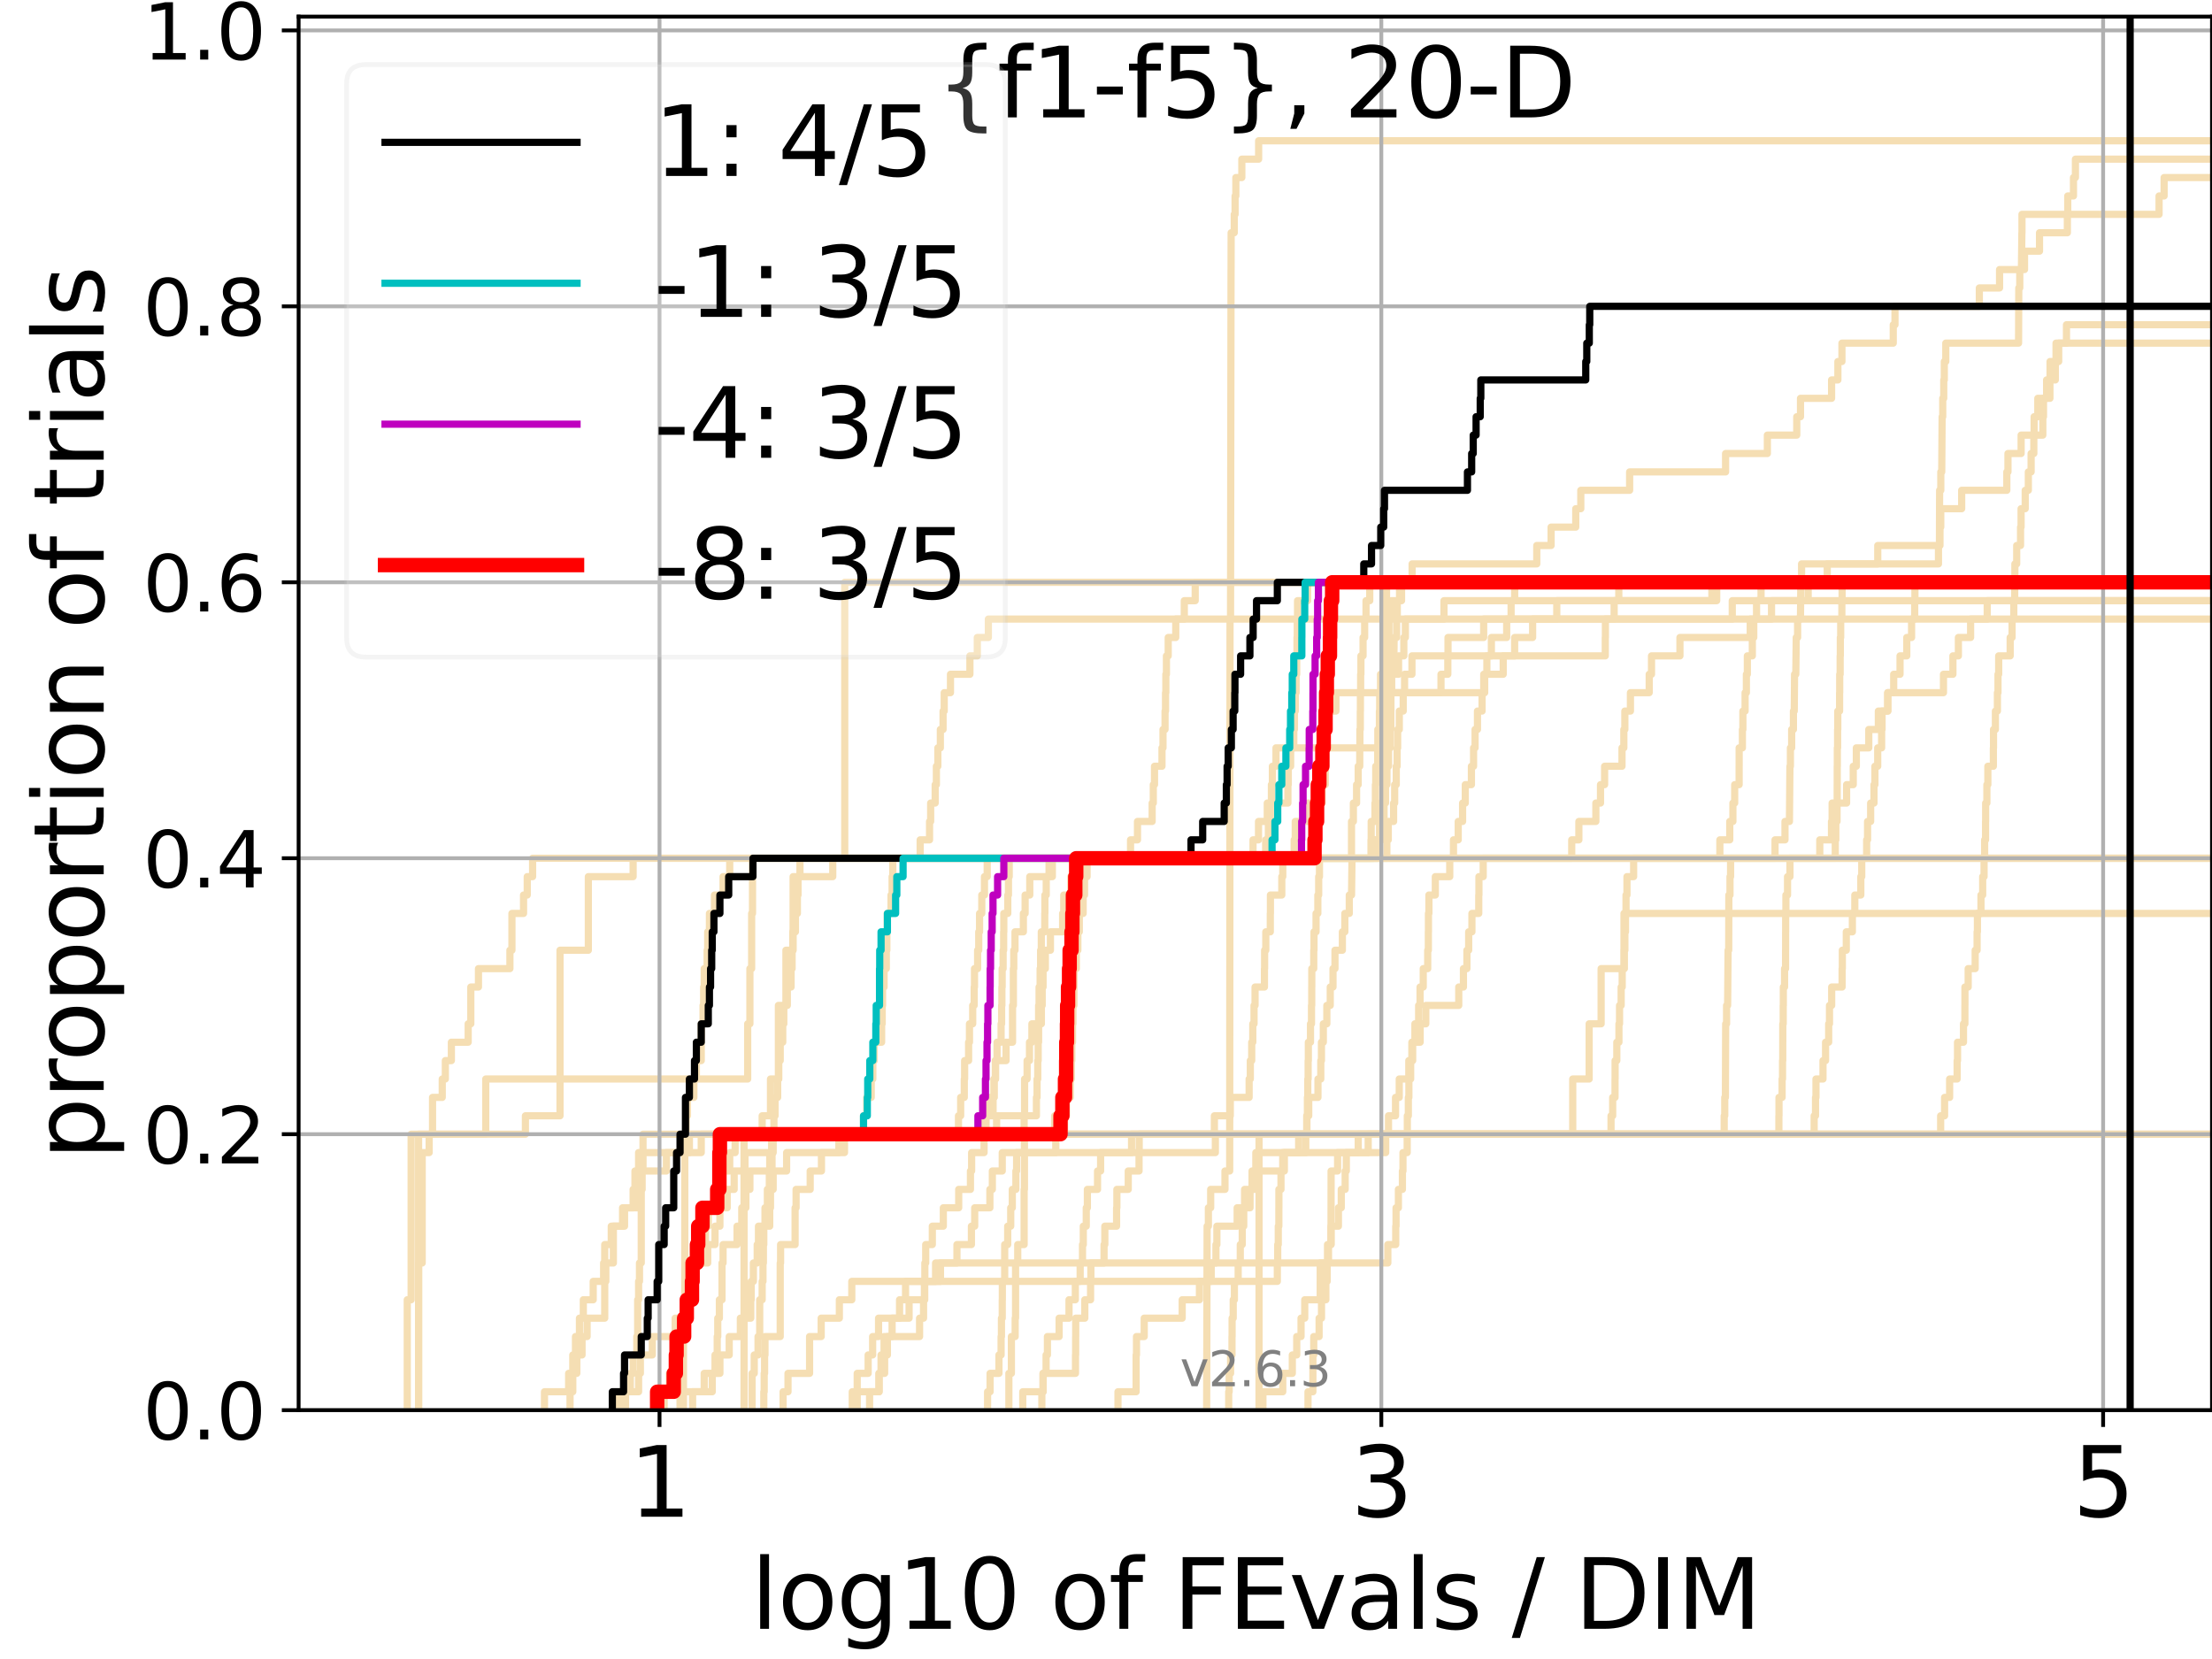 <?xml version="1.0" encoding="utf-8" standalone="no"?>
<!DOCTYPE svg PUBLIC "-//W3C//DTD SVG 1.1//EN"
  "http://www.w3.org/Graphics/SVG/1.1/DTD/svg11.dtd">
<svg xmlns:xlink="http://www.w3.org/1999/xlink" width="460.8pt" height="345.6pt" viewBox="0 0 460.8 345.6" xmlns="http://www.w3.org/2000/svg" version="1.1">
 <defs>
  <style type="text/css">*{stroke-linejoin: round; stroke-linecap: butt}</style>
 </defs>
 <g id="figure_1">
  <g id="patch_1">
   <path d="M 0 345.6 
L 460.8 345.6 
L 460.8 0 
L 0 0 
z
" style="fill: #ffffff"/>
  </g>
  <g id="axes_1">
   <g id="patch_2">
    <path d="M 62.208 293.76 
L 460.8 293.76 
L 460.8 3.456 
L 62.208 3.456 
z
" style="fill: #ffffff"/>
   </g>
   <g id="line2d_1">
    <path d="M 155.003 293.76 
L 155.003 289.928 
L 155.003 289.928 
L 155.003 286.095 
L 155.003 286.095 
L 155.003 282.263 
L 155.003 282.263 
L 155.003 278.43 
L 155.003 278.43 
L 155.003 274.598 
L 155.003 274.598 
L 155.003 270.766 
L 155.003 270.766 
L 155.003 266.933 
L 155.003 266.933 
L 155.003 263.101 
L 155.003 263.101 
L 155.003 259.268 
L 155.003 259.268 
L 155.003 255.436 
L 155.003 255.436 
L 155.003 251.604 
L 155.003 251.604 
L 155.003 247.771 
L 155.003 247.771 
L 155.003 243.939 
L 155.003 243.939 
L 155.003 240.106 
L 155.003 240.106 
L 155.003 236.274 
L 158.774 236.274 
L 158.774 232.442 
L 160.508 232.442 
L 160.508 228.609 
L 160.508 228.609 
L 160.508 224.777 
L 162.155 224.777 
L 162.155 220.944 
L 162.155 220.944 
L 162.155 217.112 
L 162.155 217.112 
L 162.155 213.28 
L 162.155 213.28 
L 162.155 209.447 
L 163.723 209.447 
L 163.723 205.615 
L 163.723 205.615 
L 163.723 201.782 
L 163.723 201.782 
L 163.723 197.95 
L 165.218 197.95 
L 165.218 194.118 
L 165.218 194.118 
L 165.218 190.285 
L 165.218 190.285 
L 165.218 186.453 
L 165.218 186.453 
L 165.218 182.621 
L 166.649 182.621 
L 166.649 178.788 
L 263.66 178.788 
L 263.66 174.956 
L 264.229 174.956 
L 264.229 171.123 
L 264.649 171.123 
L 264.649 167.291 
L 264.857 167.291 
L 264.857 163.459 
L 265.064 163.459 
L 265.064 159.626 
L 265.811 159.626 
L 265.811 155.794 
L 287.443 155.794 
L 287.443 151.961 
L 287.719 151.961 
L 287.719 148.129 
L 287.992 148.129 
L 287.992 144.297 
L 300.185 144.297 
L 300.185 140.464 
L 301.606 140.464 
L 301.606 136.632 
L 301.646 136.632 
L 301.646 132.799 
L 309.073 132.799 
L 309.073 128.967 
L 309.073 128.967 
L 309.073 128.967 
L 460.8 128.967 
" clip-path="url(#p19a9484c34)" style="fill: none; stroke: #f5deb3; stroke-width: 1.5; stroke-linecap: square"/>
   </g>
   <g id="line2d_2">
    <path d="M 262.279 293.76 
L 262.279 282.263 
L 262.279 282.263 
L 262.279 270.766 
L 262.283 270.766 
L 262.283 259.268 
L 262.283 259.268 
L 262.283 247.771 
L 262.283 247.771 
L 262.283 236.274 
L 327.628 236.274 
L 327.628 224.777 
L 331.05 224.777 
L 331.05 213.28 
L 333.546 213.28 
L 333.546 201.782 
L 338.308 201.782 
L 338.308 190.285 
L 338.308 190.285 
L 338.308 190.285 
L 460.8 190.285 
" clip-path="url(#p19a9484c34)" style="fill: none; stroke: #f5deb3; stroke-width: 1.5; stroke-linecap: square"/>
   </g>
   <g id="line2d_3">
    <path d="M 142.377 293.76 
L 142.377 289.928 
L 142.377 289.928 
L 142.377 286.095 
L 142.377 286.095 
L 142.377 282.263 
L 142.377 282.263 
L 142.377 278.43 
L 142.517 278.43 
L 142.517 274.598 
L 142.656 274.598 
L 142.656 270.766 
L 142.656 270.766 
L 142.656 266.933 
L 142.656 266.933 
L 142.656 263.101 
L 142.656 263.101 
L 142.656 259.268 
L 142.656 259.268 
L 142.656 255.436 
L 142.656 255.436 
L 142.656 251.604 
L 142.656 251.604 
L 142.656 247.771 
L 142.656 247.771 
L 142.656 243.939 
L 142.656 243.939 
L 142.656 240.106 
L 142.794 240.106 
L 142.794 236.274 
L 142.933 236.274 
L 142.933 232.442 
L 143.207 232.442 
L 143.207 228.609 
L 144.545 228.609 
L 144.545 224.777 
L 145.066 224.777 
L 145.066 220.944 
L 146.082 220.944 
L 146.082 217.112 
L 146.082 217.112 
L 146.082 213.28 
L 146.455 213.28 
L 146.455 209.447 
L 146.579 209.447 
L 146.579 205.615 
L 146.702 205.615 
L 146.702 201.782 
L 147.31 201.782 
L 147.31 197.95 
L 147.43 197.95 
L 147.43 194.118 
L 147.788 194.118 
L 147.788 190.285 
L 148.84 190.285 
L 148.84 186.453 
L 150.629 186.453 
L 150.629 182.621 
L 152.014 182.621 
L 152.014 178.788 
L 152.014 178.788 
L 152.014 178.788 
L 460.8 178.788 
" clip-path="url(#p19a9484c34)" style="fill: none; stroke: #f5deb3; stroke-width: 1.5; stroke-linecap: square"/>
   </g>
   <g id="line2d_4">
    <path d="M 118.749 293.76 
L 118.749 289.928 
L 119.322 289.928 
L 119.322 286.095 
L 120.162 286.095 
L 120.162 282.263 
L 121.251 282.263 
L 121.251 278.43 
L 122.304 278.43 
L 122.304 274.598 
L 125.977 274.598 
L 125.977 270.766 
L 125.977 270.766 
L 125.977 266.933 
L 126.208 266.933 
L 126.208 263.101 
L 127.779 263.101 
L 127.779 259.268 
L 127.779 259.268 
L 127.779 255.436 
L 129.694 255.436 
L 129.694 251.604 
L 131.891 251.604 
L 131.891 247.771 
L 132.275 247.771 
L 132.275 243.939 
L 133.03 243.939 
L 133.03 240.106 
L 146.082 240.106 
L 146.082 236.274 
L 205.409 236.274 
L 205.409 232.442 
L 206.88 232.442 
L 206.88 228.609 
L 207.093 228.609 
L 207.093 224.777 
L 207.343 224.777 
L 207.343 220.944 
L 207.705 220.944 
L 207.705 217.112 
L 208.547 217.112 
L 208.547 213.28 
L 208.657 213.28 
L 208.657 209.447 
L 208.712 209.447 
L 208.712 205.615 
L 208.768 205.615 
L 208.768 201.782 
L 208.969 201.782 
L 208.969 197.95 
L 209.078 197.95 
L 209.078 194.118 
L 209.114 194.118 
L 209.114 190.285 
L 209.939 190.285 
L 209.939 186.453 
L 210.08 186.453 
L 210.08 182.621 
L 210.238 182.621 
L 210.238 178.788 
L 281.543 178.788 
L 281.543 174.956 
L 281.545 174.956 
L 281.545 171.123 
L 281.933 171.123 
L 281.933 167.291 
L 282.6 167.291 
L 282.6 163.459 
L 282.936 163.459 
L 282.936 159.626 
L 283.262 159.626 
L 283.262 155.794 
L 283.292 155.794 
L 283.292 151.961 
L 283.376 151.961 
L 283.376 148.129 
L 283.398 148.129 
L 283.398 144.297 
L 283.447 144.297 
L 283.447 140.464 
L 283.507 140.464 
L 283.507 136.632 
L 283.95 136.632 
L 283.95 132.799 
L 284.282 132.799 
L 284.282 128.967 
L 284.568 128.967 
L 284.568 125.135 
L 285.343 125.135 
L 285.343 121.302 
L 285.343 121.302 
L 285.343 121.302 
L 460.8 121.302 
" clip-path="url(#p19a9484c34)" style="fill: none; stroke: #f5deb3; stroke-width: 1.5; stroke-linecap: square"/>
   </g>
   <g id="line2d_5">
    <path d="M 255.959 293.76 
L 255.959 289.928 
L 256.059 289.928 
L 256.059 286.095 
L 256.355 286.095 
L 256.355 282.263 
L 256.644 282.263 
L 256.644 278.43 
L 256.669 278.43 
L 256.669 274.598 
L 256.901 274.598 
L 256.901 270.766 
L 257.148 270.766 
L 257.148 266.933 
L 257.934 266.933 
L 257.934 263.101 
L 258.375 263.101 
L 258.375 259.268 
L 258.782 259.268 
L 258.782 255.436 
L 259.094 255.436 
L 259.094 251.604 
L 260.406 251.604 
L 260.406 247.771 
L 260.826 247.771 
L 260.826 243.939 
L 261.613 243.939 
L 261.613 240.106 
L 272.022 240.106 
L 272.022 236.274 
L 272.022 236.274 
L 272.022 236.274 
L 460.8 236.274 
" clip-path="url(#p19a9484c34)" style="fill: none; stroke: #f5deb3; stroke-width: 1.5; stroke-linecap: square"/>
   </g>
   <g id="line2d_6"/>
   <g id="line2d_7">
    <path d="M 141.668 293.76 
L 141.668 289.928 
L 148.376 289.928 
L 148.376 286.095 
L 148.954 286.095 
L 148.954 282.263 
L 149.409 282.263 
L 149.409 278.43 
L 149.522 278.43 
L 149.522 274.598 
L 149.858 274.598 
L 149.858 270.766 
L 150.411 270.766 
L 150.411 266.933 
L 150.411 266.933 
L 150.411 263.101 
L 150.629 263.101 
L 150.629 259.268 
L 153.543 259.268 
L 153.543 255.436 
L 154.523 255.436 
L 154.523 251.604 
L 155.381 251.604 
L 155.381 247.771 
L 156.217 247.771 
L 156.217 243.939 
L 160.829 243.939 
L 160.829 240.106 
L 160.829 240.106 
L 160.829 236.274 
L 221.761 236.274 
L 221.761 232.442 
L 222.165 232.442 
L 222.165 228.609 
L 222.982 228.609 
L 222.982 224.777 
L 223.183 224.777 
L 223.183 220.944 
L 223.278 220.944 
L 223.278 217.112 
L 223.43 217.112 
L 223.43 213.28 
L 223.512 213.28 
L 223.512 209.447 
L 223.722 209.447 
L 223.722 205.615 
L 223.733 205.615 
L 223.733 201.782 
L 224.217 201.782 
L 224.217 197.95 
L 224.535 197.95 
L 224.535 194.118 
L 224.839 194.118 
L 224.839 190.285 
L 225.637 190.285 
L 225.637 186.453 
L 225.931 186.453 
L 225.931 182.621 
L 226.082 182.621 
L 226.082 178.788 
L 288.909 178.788 
L 288.909 174.956 
L 289.203 174.956 
L 289.203 171.123 
L 290.314 171.123 
L 290.314 167.291 
L 290.536 167.291 
L 290.536 163.459 
L 290.867 163.459 
L 290.867 159.626 
L 291.047 159.626 
L 291.047 155.794 
L 291.158 155.794 
L 291.158 151.961 
L 291.499 151.961 
L 291.499 148.129 
L 292.315 148.129 
L 292.315 144.297 
L 292.598 144.297 
L 292.598 140.464 
L 294.136 140.464 
L 294.136 136.632 
L 334.409 136.632 
L 334.409 132.799 
L 334.437 132.799 
L 334.437 128.967 
L 336.256 128.967 
L 336.256 125.135 
L 337.227 125.135 
L 337.227 121.302 
L 461.8 121.302 
" clip-path="url(#p19a9484c34)" style="fill: none; stroke: #f5deb3; stroke-width: 1.5; stroke-linecap: square"/>
   </g>
   <g id="line2d_8">
    <path d="M 272.482 293.76 
L 272.482 289.928 
L 273.498 289.928 
L 273.5 282.263 
L 273.679 282.263 
L 273.679 278.43 
L 274.793 278.43 
L 274.793 274.598 
L 275.294 274.598 
L 275.294 270.766 
L 276.202 270.766 
L 276.202 266.933 
L 276.475 266.933 
L 276.475 263.101 
L 276.751 263.101 
L 276.751 259.268 
L 277.279 259.268 
L 277.279 255.436 
L 278.818 255.436 
L 278.818 251.604 
L 279.411 251.604 
L 279.411 247.771 
L 280.221 247.771 
L 280.221 243.939 
L 280.465 243.939 
L 280.465 240.106 
L 282.944 240.106 
L 282.944 236.274 
L 359.183 236.274 
L 359.183 232.442 
L 359.296 232.442 
L 359.296 228.609 
L 359.435 228.609 
L 359.491 213.28 
L 359.677 213.28 
L 359.677 209.447 
L 359.895 209.447 
L 359.993 197.95 
L 360.121 197.95 
L 360.15 186.453 
L 360.389 186.453 
L 360.389 182.621 
L 360.512 182.621 
L 360.512 178.788 
L 369.771 178.788 
L 369.771 174.956 
L 371.844 174.956 
L 371.844 171.123 
L 372.773 171.123 
L 372.874 159.626 
L 372.974 159.626 
L 372.974 155.794 
L 373.237 155.794 
L 373.237 151.961 
L 373.602 151.961 
L 373.602 148.129 
L 373.775 148.129 
L 373.839 140.464 
L 374.099 140.464 
L 374.19 132.799 
L 374.475 132.799 
L 374.475 128.967 
L 375.067 128.967 
L 375.148 121.302 
L 375.302 121.302 
L 375.302 117.47 
L 403.82 117.47 
L 403.82 113.637 
L 404.015 113.637 
L 404.058 102.14 
L 404.304 102.14 
L 404.304 98.308 
L 404.5 98.308 
L 404.58 86.811 
L 404.705 86.811 
L 404.705 82.978 
L 404.917 82.978 
L 404.917 79.146 
L 405.035 79.146 
L 405.035 75.313 
L 405.342 75.313 
L 405.342 71.481 
L 420.504 71.481 
L 420.55 59.984 
L 420.755 59.984 
L 420.755 56.151 
L 421.099 56.151 
L 421.195 48.487 
L 421.214 48.487 
L 421.214 44.654 
L 430.75 44.654 
L 430.75 40.822 
L 431.942 40.822 
L 431.942 36.989 
L 432.349 36.989 
L 432.349 33.157 
L 432.349 33.157 
L 460.8 33.157 
L 460.8 33.157 
" clip-path="url(#p19a9484c34)" style="fill: none; stroke: #f5deb3; stroke-width: 1.5; stroke-linecap: square"/>
   </g>
   <g id="line2d_9">
    <path d="M 138.355 293.76 
L 138.355 289.928 
L 139.446 289.928 
L 139.446 286.095 
L 141.525 286.095 
L 141.525 282.263 
L 142.095 282.263 
L 142.095 278.43 
L 142.236 278.43 
L 142.236 274.598 
L 142.656 274.598 
L 142.656 270.766 
L 143.479 270.766 
L 143.479 266.933 
L 143.614 266.933 
L 143.614 263.101 
L 144.414 263.101 
L 144.414 259.268 
L 146.946 259.268 
L 146.946 255.436 
L 147.55 255.436 
L 147.55 251.604 
L 149.858 251.604 
L 149.858 247.771 
L 150.629 247.771 
L 150.629 243.939 
L 152.014 243.939 
L 152.014 240.106 
L 153.142 240.106 
L 153.142 236.274 
L 219.701 236.274 
L 219.701 232.442 
L 221.414 232.442 
L 221.414 228.609 
L 221.625 228.609 
L 221.625 224.777 
L 221.933 224.777 
L 221.933 220.944 
L 222.068 220.944 
L 222.068 217.112 
L 222.612 217.112 
L 222.612 213.28 
L 222.648 213.28 
L 222.648 209.447 
L 222.959 209.447 
L 222.959 205.615 
L 223.207 205.615 
L 223.207 201.782 
L 223.535 201.782 
L 223.535 197.95 
L 223.698 197.95 
L 223.698 194.118 
L 223.976 194.118 
L 223.976 190.285 
L 224.399 190.285 
L 224.399 186.453 
L 224.444 186.453 
L 224.444 182.621 
L 226.458 182.621 
L 226.458 178.788 
L 285.606 178.788 
L 285.606 174.956 
L 285.646 174.956 
L 285.646 171.123 
L 286.429 171.123 
L 286.429 167.291 
L 286.519 167.291 
L 286.519 163.459 
L 286.595 163.459 
L 286.595 159.626 
L 287.003 159.626 
L 287.003 155.794 
L 287.028 155.794 
L 287.028 151.961 
L 287.356 151.961 
L 287.356 148.129 
L 287.415 148.129 
L 287.415 144.297 
L 287.596 144.297 
L 287.596 140.464 
L 288.376 140.464 
L 288.376 136.632 
L 288.404 136.632 
L 288.404 132.799 
L 288.515 132.799 
L 288.515 128.967 
L 288.718 128.967 
L 288.718 125.135 
L 288.843 125.135 
L 288.843 121.302 
L 288.843 121.302 
L 288.843 121.302 
L 460.8 121.302 
" clip-path="url(#p19a9484c34)" style="fill: none; stroke: #f5deb3; stroke-width: 1.5; stroke-linecap: square"/>
   </g>
   <g id="line2d_10">
    <path d="M 163.134 293.76 
L 163.134 289.928 
L 164.157 289.928 
L 164.157 286.095 
L 168.652 286.095 
L 168.652 282.263 
L 168.652 282.263 
L 168.652 278.43 
L 171.067 278.43 
L 171.067 274.598 
L 174.854 274.598 
L 174.854 270.766 
L 177.444 270.766 
L 177.444 266.933 
L 266.091 266.933 
L 266.091 263.101 
L 266.17 263.101 
L 266.17 259.268 
L 266.287 259.268 
L 266.287 255.436 
L 266.409 255.436 
L 266.409 251.604 
L 266.419 251.604 
L 266.419 247.771 
L 266.852 247.771 
L 266.852 243.939 
L 267.216 243.939 
L 267.216 240.106 
L 288.666 240.106 
L 288.666 236.274 
L 404.273 236.274 
L 404.273 232.442 
L 405.092 232.442 
L 405.092 228.609 
L 406.143 228.609 
L 406.143 224.777 
L 407.706 224.777 
L 407.706 220.944 
L 407.789 220.944 
L 407.789 217.112 
L 409.029 217.112 
L 409.029 213.28 
L 409.325 213.28 
L 409.325 209.447 
L 409.332 209.447 
L 409.332 205.615 
L 410.008 205.615 
L 410.008 201.782 
L 411.465 201.782 
L 411.465 197.95 
L 411.866 197.95 
L 411.866 194.118 
L 411.932 194.118 
L 411.932 190.285 
L 412.674 190.285 
L 412.674 186.453 
L 413.027 186.453 
L 413.027 182.621 
L 413.319 182.621 
L 413.319 178.788 
L 413.436 178.788 
L 413.436 174.956 
L 413.63 174.956 
L 413.63 171.123 
L 413.648 171.123 
L 413.648 167.291 
L 413.904 167.291 
L 413.904 163.459 
L 414.105 163.459 
L 414.105 159.626 
L 415.256 159.626 
L 415.256 155.794 
L 415.287 155.794 
L 415.287 151.961 
L 415.678 151.961 
L 415.678 148.129 
L 416.097 148.129 
L 416.097 144.297 
L 416.217 144.297 
L 416.217 140.464 
L 416.362 140.464 
L 416.362 136.632 
L 418.757 136.632 
L 418.757 132.799 
L 419.153 132.799 
L 419.153 128.967 
L 419.51 128.967 
L 419.51 125.135 
L 419.701 125.135 
L 419.701 121.302 
L 419.736 121.302 
L 419.736 117.47 
L 420.116 117.47 
L 420.116 113.637 
L 420.917 113.637 
L 420.917 109.805 
L 421.029 109.805 
L 421.029 105.973 
L 421.891 105.973 
L 421.891 102.14 
L 422.539 102.14 
L 422.539 98.308 
L 423.119 98.308 
L 423.119 94.475 
L 423.685 94.475 
L 423.685 90.643 
L 425.555 90.643 
L 425.555 86.811 
L 425.697 86.811 
L 425.697 82.978 
L 427.036 82.978 
L 427.036 79.146 
L 427.062 79.146 
L 427.062 75.313 
L 428.863 75.313 
L 428.863 71.481 
L 428.863 71.481 
L 428.863 71.481 
L 460.8 71.481 
" clip-path="url(#p19a9484c34)" style="fill: none; stroke: #f5deb3; stroke-width: 1.5; stroke-linecap: square"/>
   </g>
   <g id="line2d_11">
    <path d="M 113.425 293.76 
L 113.425 289.928 
L 118.458 289.928 
L 118.458 286.095 
L 119.322 286.095 
L 119.322 282.263 
L 119.884 282.263 
L 119.884 278.43 
L 120.711 278.43 
L 120.711 274.598 
L 121.517 274.598 
L 121.517 270.766 
L 123.575 270.766 
L 123.575 266.933 
L 125.744 266.933 
L 125.744 263.101 
L 125.977 263.101 
L 125.977 259.268 
L 127.337 259.268 
L 127.337 255.436 
L 130.104 255.436 
L 130.104 251.604 
L 133.03 251.604 
L 133.03 247.771 
L 133.216 247.771 
L 133.216 243.939 
L 138.827 243.939 
L 138.827 240.106 
L 143.614 240.106 
L 143.614 236.274 
L 199.667 236.274 
L 199.667 232.442 
L 200.124 232.442 
L 200.124 228.609 
L 200.88 228.609 
L 200.88 224.777 
L 200.95 224.777 
L 200.95 220.944 
L 201.778 220.944 
L 201.778 217.112 
L 201.96 217.112 
L 201.96 213.28 
L 202.631 213.28 
L 202.631 209.447 
L 202.939 209.447 
L 202.939 205.615 
L 203.005 205.615 
L 203.005 201.782 
L 203.655 201.782 
L 203.655 197.95 
L 203.89 197.95 
L 203.89 194.118 
L 204.06 194.118 
L 204.06 190.285 
L 204.523 190.285 
L 204.523 186.453 
L 205.082 186.453 
L 205.082 182.621 
L 205.652 182.621 
L 205.652 178.788 
L 205.652 178.788 
L 205.652 178.788 
L 460.8 178.788 
" clip-path="url(#p19a9484c34)" style="fill: none; stroke: #f5deb3; stroke-width: 1.5; stroke-linecap: square"/>
   </g>
   <g id="line2d_12">
    <path d="M 87.201 293.76 
L 87.201 289.928 
L 87.201 289.928 
L 87.201 286.095 
L 87.201 286.095 
L 87.201 282.263 
L 87.201 282.263 
L 87.201 278.43 
L 87.201 278.43 
L 87.201 274.598 
L 87.201 274.598 
L 87.201 270.766 
L 87.201 270.766 
L 87.201 266.933 
L 87.201 266.933 
L 87.201 263.101 
L 87.201 263.101 
L 87.201 259.268 
L 87.201 259.268 
L 87.201 255.436 
L 87.201 255.436 
L 87.201 251.604 
L 87.201 251.604 
L 87.201 247.771 
L 87.201 247.771 
L 87.201 243.939 
L 87.201 243.939 
L 87.201 240.106 
L 87.201 240.106 
L 87.201 236.274 
L 109.452 236.274 
L 109.452 232.442 
L 116.661 232.442 
L 116.661 228.609 
L 116.661 228.609 
L 116.661 224.777 
L 116.661 224.777 
L 116.661 220.944 
L 116.661 220.944 
L 116.661 217.112 
L 116.661 217.112 
L 116.661 213.28 
L 116.661 213.28 
L 116.661 209.447 
L 116.661 209.447 
L 116.661 205.615 
L 116.661 205.615 
L 116.661 201.782 
L 116.661 201.782 
L 116.661 197.95 
L 122.562 197.95 
L 122.562 194.118 
L 122.562 194.118 
L 122.562 190.285 
L 122.562 190.285 
L 122.562 186.453 
L 122.562 186.453 
L 122.562 182.621 
L 131.891 182.621 
L 131.891 178.788 
L 261.027 178.788 
L 261.027 174.956 
L 262.172 174.956 
L 262.172 171.123 
L 263.997 171.123 
L 263.997 167.291 
L 268.294 167.291 
L 268.294 163.459 
L 268.371 163.459 
L 268.371 159.626 
L 268.867 159.626 
L 268.867 155.794 
L 269.521 155.794 
L 269.521 151.961 
L 269.652 151.961 
L 269.652 148.129 
L 269.83 148.129 
L 269.83 144.297 
L 269.997 144.297 
L 269.997 140.464 
L 270.126 140.464 
L 270.126 136.632 
L 270.185 136.632 
L 270.185 132.799 
L 270.243 132.799 
L 270.243 128.967 
L 270.302 128.967 
L 270.302 125.135 
L 272.398 125.135 
L 272.398 121.302 
L 272.398 121.302 
L 272.398 121.302 
L 460.8 121.302 
" clip-path="url(#p19a9484c34)" style="fill: none; stroke: #f5deb3; stroke-width: 1.5; stroke-linecap: square"/>
   </g>
   <g id="line2d_13">
    <path d="M 210.168 293.76 
L 210.168 289.928 
L 210.168 289.928 
L 210.168 286.095 
L 210.691 286.095 
L 210.691 282.263 
L 210.691 282.263 
L 210.691 278.43 
L 211.477 278.43 
L 211.477 274.598 
L 211.561 274.598 
L 211.561 270.766 
L 211.561 270.766 
L 211.561 266.933 
L 211.561 266.933 
L 211.561 263.101 
L 212.013 263.101 
L 212.013 259.268 
L 213.347 259.268 
L 213.347 255.436 
L 213.347 255.436 
L 213.347 251.604 
L 213.347 251.604 
L 213.347 247.771 
L 213.411 247.771 
L 213.411 243.939 
L 213.411 243.939 
L 213.411 240.106 
L 213.411 240.106 
L 213.411 236.274 
L 213.411 236.274 
L 213.411 236.274 
L 460.8 236.274 
" clip-path="url(#p19a9484c34)" style="fill: none; stroke: #f5deb3; stroke-width: 1.5; stroke-linecap: square"/>
   </g>
   <g id="line2d_14">
    <path d="M 130.308 293.76 
L 130.308 289.928 
L 131.306 289.928 
L 131.306 286.095 
L 131.891 286.095 
L 131.891 282.263 
L 132.655 282.263 
L 132.655 278.43 
L 132.843 278.43 
L 132.843 274.598 
L 132.843 274.598 
L 132.843 270.766 
L 133.03 270.766 
L 133.03 266.933 
L 133.216 266.933 
L 133.216 263.101 
L 133.585 263.101 
L 133.585 259.268 
L 133.585 259.268 
L 133.585 255.436 
L 133.585 255.436 
L 133.585 251.604 
L 133.585 251.604 
L 133.585 247.771 
L 133.768 247.771 
L 133.768 243.939 
L 133.95 243.939 
L 133.95 240.106 
L 133.95 240.106 
L 133.95 236.274 
L 179.888 236.274 
L 179.888 232.442 
L 180.547 232.442 
L 180.547 228.609 
L 181.491 228.609 
L 181.491 224.777 
L 181.828 224.777 
L 181.828 220.944 
L 182.12 220.944 
L 182.12 217.112 
L 183.659 217.112 
L 183.659 213.28 
L 183.778 213.28 
L 183.778 209.447 
L 183.856 209.447 
L 183.856 205.615 
L 184.17 205.615 
L 184.17 201.782 
L 184.634 201.782 
L 184.634 197.95 
L 184.749 197.95 
L 184.749 194.118 
L 184.825 194.118 
L 184.825 190.285 
L 185.618 190.285 
L 185.618 186.453 
L 185.841 186.453 
L 185.841 182.621 
L 185.988 182.621 
L 185.988 178.788 
L 191.689 178.788 
L 191.689 174.956 
L 193.641 174.956 
L 193.641 171.123 
L 193.873 171.123 
L 193.873 167.291 
L 194.815 167.291 
L 194.815 163.459 
L 195.067 163.459 
L 195.067 159.626 
L 195.372 159.626 
L 195.372 155.794 
L 195.893 155.794 
L 195.893 151.961 
L 196.46 151.961 
L 196.46 148.129 
L 196.7 148.129 
L 196.7 144.297 
L 198.001 144.297 
L 198.001 140.464 
L 202.05 140.464 
L 202.05 136.632 
L 203.59 136.632 
L 203.59 132.799 
L 205.893 132.799 
L 205.893 128.967 
L 360.864 128.967 
L 360.864 125.135 
L 360.864 125.135 
L 360.864 125.135 
L 460.8 125.135 
" clip-path="url(#p19a9484c34)" style="fill: none; stroke: #f5deb3; stroke-width: 1.5; stroke-linecap: square"/>
   </g>
   <g id="line2d_15"/>
   <g id="line2d_16">
    <path d="M 217.036 293.76 
L 217.036 289.928 
L 217.306 289.928 
L 217.306 286.095 
L 217.921 286.095 
L 217.921 282.263 
L 218.197 282.263 
L 218.197 278.43 
L 220.633 278.43 
L 220.633 274.598 
L 222.696 274.598 
L 222.696 270.766 
L 224.01 270.766 
L 224.01 266.933 
L 225.018 266.933 
L 225.018 263.101 
L 225.505 263.101 
L 225.505 259.268 
L 225.67 259.268 
L 225.67 255.436 
L 226.287 255.436 
L 226.287 251.604 
L 226.522 251.604 
L 226.522 247.771 
L 228.635 247.771 
L 228.635 243.939 
L 229.278 243.939 
L 229.278 240.106 
L 235.723 240.106 
L 235.723 236.274 
L 272.215 236.274 
L 272.215 232.442 
L 272.632 232.442 
L 272.632 228.609 
L 274.557 228.609 
L 274.557 224.777 
L 275.146 224.777 
L 275.146 220.944 
L 275.282 220.944 
L 275.282 217.112 
L 275.674 217.112 
L 275.674 213.28 
L 276.404 213.28 
L 276.404 209.447 
L 277.115 209.447 
L 277.115 205.615 
L 277.689 205.615 
L 277.689 201.782 
L 278.101 201.782 
L 278.101 197.95 
L 279.64 197.95 
L 279.64 194.118 
L 280.155 194.118 
L 280.155 190.285 
L 281.081 190.285 
L 281.081 186.453 
L 281.551 186.453 
L 281.649 178.788 
L 286.895 178.788 
L 286.895 174.956 
L 287.456 174.956 
L 287.456 171.123 
L 288.321 171.123 
L 288.321 167.291 
L 288.628 167.291 
L 288.628 163.459 
L 288.927 163.459 
L 288.927 159.626 
L 289.062 159.626 
L 289.17 151.961 
L 289.233 151.961 
L 289.233 148.129 
L 289.54 148.129 
L 289.54 144.297 
L 289.904 144.297 
L 289.904 140.464 
L 290.337 140.464 
L 290.423 132.799 
L 290.944 132.799 
L 290.944 128.967 
L 291.08 128.967 
L 291.08 125.135 
L 291.554 125.135 
L 291.554 121.302 
L 294.171 121.302 
L 294.171 117.47 
L 320.138 117.47 
L 320.138 113.637 
L 323.122 113.637 
L 323.122 109.805 
L 328.259 109.805 
L 328.259 105.973 
L 329.31 105.973 
L 329.31 102.14 
L 339.482 102.14 
L 339.482 98.308 
L 359.472 98.308 
L 359.472 94.475 
L 368.174 94.475 
L 368.174 90.643 
L 374.297 90.643 
L 374.297 86.811 
L 375.077 86.811 
L 375.077 82.978 
L 381.554 82.978 
L 381.554 79.146 
L 382.866 79.146 
L 382.866 75.313 
L 383.71 75.313 
L 383.71 71.481 
L 394.4 71.481 
L 394.4 67.649 
L 394.76 67.649 
L 394.76 63.816 
L 412.331 63.816 
L 412.331 59.984 
L 416.545 59.984 
L 416.545 56.151 
L 421.744 56.151 
L 421.744 52.319 
L 424.869 52.319 
L 424.869 48.487 
L 430.668 48.487 
L 430.668 44.654 
L 449.774 44.654 
L 449.774 40.822 
L 450.825 40.822 
L 450.825 36.989 
L 461.8 36.989 
L 461.8 36.989 
" clip-path="url(#p19a9484c34)" style="fill: none; stroke: #f5deb3; stroke-width: 1.5; stroke-linecap: square"/>
   </g>
   <g id="line2d_17">
    <path d="M 232.896 293.76 
L 232.896 289.928 
L 236.673 289.928 
L 236.673 286.095 
L 236.673 286.095 
L 236.673 282.263 
L 236.751 282.263 
L 236.751 278.43 
L 238.361 278.43 
L 238.361 274.598 
L 246.272 274.598 
L 246.272 270.766 
L 249.865 270.766 
L 249.865 266.933 
L 252.318 266.933 
L 252.318 263.101 
L 253.304 263.101 
L 253.304 259.268 
L 253.5 259.268 
L 253.5 255.436 
L 257.726 255.436 
L 257.726 251.604 
L 259.27 251.604 
L 259.27 247.771 
L 261.314 247.771 
L 261.314 243.939 
L 267.557 243.939 
L 267.557 240.106 
L 270.535 240.106 
L 270.535 236.274 
L 377.922 236.274 
L 377.922 232.442 
L 378.207 232.442 
L 378.207 228.609 
L 378.302 228.609 
L 378.302 224.777 
L 379.763 224.777 
L 379.763 220.944 
L 380.299 220.944 
L 380.299 217.112 
L 380.945 217.112 
L 380.945 213.28 
L 381.117 213.28 
L 381.117 209.447 
L 381.574 209.447 
L 381.574 205.615 
L 383.743 205.615 
L 383.743 201.782 
L 383.792 201.782 
L 383.792 197.95 
L 384.616 197.95 
L 384.616 194.118 
L 385.883 194.118 
L 385.883 190.285 
L 386.391 190.285 
L 386.391 186.453 
L 387.642 186.453 
L 387.642 182.621 
L 387.836 182.621 
L 387.836 178.788 
L 388.858 178.788 
L 388.858 174.956 
L 389.048 174.956 
L 389.048 171.123 
L 389.689 171.123 
L 389.689 167.291 
L 390.387 167.291 
L 390.387 163.459 
L 390.581 163.459 
L 390.581 159.626 
L 391.162 159.626 
L 391.162 155.794 
L 391.978 155.794 
L 391.978 151.961 
L 392.067 151.961 
L 392.067 148.129 
L 393.235 148.129 
L 393.235 144.297 
L 394.491 144.297 
L 394.491 140.464 
L 395.812 140.464 
L 395.812 136.632 
L 397.217 136.632 
L 397.217 132.799 
L 398.219 132.799 
L 398.219 128.967 
L 398.865 128.967 
L 398.865 125.135 
L 398.914 125.135 
L 398.914 121.302 
L 398.914 121.302 
L 398.914 121.302 
L 460.8 121.302 
" clip-path="url(#p19a9484c34)" style="fill: none; stroke: #f5deb3; stroke-width: 1.5; stroke-linecap: square"/>
   </g>
   <g id="line2d_18">
    <path d="M 87.201 293.76 
L 87.201 289.928 
L 87.201 289.928 
L 87.201 286.095 
L 87.201 286.095 
L 87.201 282.263 
L 87.201 282.263 
L 87.201 278.43 
L 87.201 278.43 
L 87.201 274.598 
L 87.201 274.598 
L 87.201 270.766 
L 87.201 270.766 
L 87.201 266.933 
L 87.201 266.933 
L 87.201 263.101 
L 87.952 263.101 
L 87.952 259.268 
L 87.952 259.268 
L 87.952 255.436 
L 87.952 255.436 
L 87.952 251.604 
L 87.952 251.604 
L 87.952 247.771 
L 87.952 247.771 
L 87.952 243.939 
L 87.952 243.939 
L 87.952 240.106 
L 89.404 240.106 
L 89.404 236.274 
L 90.106 236.274 
L 90.106 232.442 
L 90.106 232.442 
L 90.106 228.609 
L 92.126 228.609 
L 92.126 224.777 
L 92.773 224.777 
L 92.773 220.944 
L 94.029 220.944 
L 94.029 217.112 
L 97.53 217.112 
L 97.53 213.28 
L 98.079 213.28 
L 98.079 209.447 
L 98.079 209.447 
L 98.079 205.615 
L 99.672 205.615 
L 99.672 201.782 
L 106.224 201.782 
L 106.224 197.95 
L 106.646 197.95 
L 106.646 194.118 
L 106.646 194.118 
L 106.646 190.285 
L 109.065 190.285 
L 109.065 186.453 
L 109.834 186.453 
L 109.834 182.621 
L 110.953 182.621 
L 110.953 178.788 
L 327.42 178.788 
L 327.42 174.956 
L 328.908 174.956 
L 328.908 171.123 
L 332.447 171.123 
L 332.447 167.291 
L 333.416 167.291 
L 333.416 163.459 
L 334.27 163.459 
L 334.27 159.626 
L 337.894 159.626 
L 337.894 155.794 
L 338.276 155.794 
L 338.276 151.961 
L 338.488 151.961 
L 338.488 148.129 
L 339.65 148.129 
L 339.65 144.297 
L 343.559 144.297 
L 343.559 140.464 
L 344.04 140.464 
L 344.04 136.632 
L 349.963 136.632 
L 349.963 132.799 
L 364.601 132.799 
L 364.601 128.967 
L 369.04 128.967 
L 369.04 125.135 
L 376.674 125.135 
L 376.674 121.302 
L 376.674 121.302 
L 376.674 121.302 
L 460.8 121.302 
" clip-path="url(#p19a9484c34)" style="fill: none; stroke: #f5deb3; stroke-width: 1.5; stroke-linecap: square"/>
   </g>
   <g id="line2d_19">
    <path d="M 263.092 293.76 
L 263.092 289.928 
L 267.222 289.928 
L 267.222 286.095 
L 269.214 286.095 
L 269.214 282.263 
L 270.134 282.263 
L 270.134 278.43 
L 271.032 278.43 
L 271.032 274.598 
L 271.802 274.598 
L 271.802 270.766 
L 275.02 270.766 
L 275.02 266.933 
L 275.025 266.933 
L 275.025 263.101 
L 276.549 263.101 
L 276.549 259.268 
L 277.266 259.268 
L 277.266 255.436 
L 277.282 255.436 
L 277.282 251.604 
L 277.286 251.604 
L 277.286 247.771 
L 277.291 247.771 
L 277.291 243.939 
L 278.648 243.939 
L 278.648 240.106 
L 285.018 240.106 
L 285.018 236.274 
L 335.607 236.274 
L 335.607 232.442 
L 335.952 232.442 
L 335.952 228.609 
L 336.44 228.609 
L 336.44 224.777 
L 336.456 224.777 
L 336.456 220.944 
L 336.811 220.944 
L 336.811 217.112 
L 337.256 217.112 
L 337.256 213.28 
L 337.382 213.28 
L 337.382 209.447 
L 337.717 209.447 
L 337.717 205.615 
L 337.935 205.615 
L 337.935 201.782 
L 338.372 201.782 
L 338.372 197.95 
L 338.492 197.95 
L 338.492 194.118 
L 338.62 194.118 
L 338.62 190.285 
L 338.73 190.285 
L 338.73 186.453 
L 338.926 186.453 
L 338.926 182.621 
L 340.315 182.621 
L 340.315 178.788 
L 358.282 178.788 
L 358.282 174.956 
L 360.339 174.956 
L 360.339 171.123 
L 360.994 171.123 
L 360.994 167.291 
L 361.367 167.291 
L 361.367 163.459 
L 362.292 163.459 
L 362.292 159.626 
L 362.297 159.626 
L 362.297 155.794 
L 362.976 155.794 
L 362.976 151.961 
L 363.076 151.961 
L 363.076 148.129 
L 363.535 148.129 
L 363.535 144.297 
L 363.804 144.297 
L 363.804 140.464 
L 364.005 140.464 
L 364.005 136.632 
L 365.043 136.632 
L 365.043 132.799 
L 365.34 132.799 
L 365.34 128.967 
L 365.919 128.967 
L 365.919 125.135 
L 366.857 125.135 
L 366.857 121.302 
L 366.857 121.302 
L 366.857 121.302 
L 460.8 121.302 
" clip-path="url(#p19a9484c34)" style="fill: none; stroke: #f5deb3; stroke-width: 1.5; stroke-linecap: square"/>
   </g>
   <g id="line2d_20">
    <path d="M 128.856 293.76 
L 128.856 289.928 
L 133.03 289.928 
L 133.03 286.095 
L 133.401 286.095 
L 133.401 282.263 
L 135.887 282.263 
L 135.887 278.43 
L 140.65 278.43 
L 140.65 274.598 
L 142.517 274.598 
L 142.517 270.766 
L 143.343 270.766 
L 143.343 266.933 
L 143.749 266.933 
L 143.749 263.101 
L 147.43 263.101 
L 147.43 259.268 
L 148.954 259.268 
L 148.954 255.436 
L 149.97 255.436 
L 149.97 251.604 
L 151.488 251.604 
L 151.488 247.771 
L 152.94 247.771 
L 152.94 243.939 
L 155.193 243.939 
L 155.193 240.106 
L 160.749 240.106 
L 160.749 236.274 
L 204.897 236.274 
L 204.897 232.442 
L 205.652 232.442 
L 205.652 228.609 
L 207.073 228.609 
L 207.073 224.777 
L 207.4 224.777 
L 207.4 220.944 
L 209.583 220.944 
L 209.583 217.112 
L 210.932 217.112 
L 210.932 213.28 
L 210.932 213.28 
L 210.932 209.447 
L 211.103 209.447 
L 211.103 205.615 
L 211.103 205.615 
L 211.103 201.782 
L 211.189 201.782 
L 211.189 197.95 
L 211.443 197.95 
L 211.443 194.118 
L 213.187 194.118 
L 213.187 190.285 
L 213.553 190.285 
L 213.553 186.453 
L 214.521 186.453 
L 214.521 182.621 
L 219.225 182.621 
L 219.225 178.788 
L 269.601 178.788 
L 269.601 174.956 
L 269.822 174.956 
L 269.822 171.123 
L 272.432 171.123 
L 272.432 167.291 
L 275.421 167.291 
L 275.421 163.459 
L 276.083 163.459 
L 276.083 159.626 
L 276.144 159.626 
L 276.144 155.794 
L 276.228 155.794 
L 276.228 151.961 
L 276.374 151.961 
L 276.374 148.129 
L 278.296 148.129 
L 278.296 144.297 
L 309.091 144.297 
L 309.091 140.464 
L 313.147 140.464 
L 313.147 136.632 
L 315.527 136.632 
L 315.527 132.799 
L 319.273 132.799 
L 319.273 128.967 
L 324.305 128.967 
L 324.305 125.135 
L 356.617 125.135 
L 356.617 121.302 
L 356.617 121.302 
L 356.617 121.302 
L 460.8 121.302 
" clip-path="url(#p19a9484c34)" style="fill: none; stroke: #f5deb3; stroke-width: 1.5; stroke-linecap: square"/>
   </g>
   <g id="line2d_21">
    <path d="M 251.367 293.76 
L 251.466 255.436 
L 251.728 255.436 
L 251.728 251.604 
L 252.207 251.604 
L 252.207 247.771 
L 255.185 247.771 
L 255.185 243.939 
L 256.166 243.939 
L 256.239 128.967 
L 256.342 128.967 
L 256.448 56.151 
L 256.457 56.151 
L 256.47 48.487 
L 257.115 48.487 
L 257.115 44.654 
L 257.293 44.654 
L 257.293 40.822 
L 257.451 40.822 
L 257.451 36.989 
L 258.695 36.989 
L 258.695 33.157 
L 262.197 33.157 
L 262.197 29.325 
L 262.197 29.325 
L 460.8 29.325 
L 460.8 29.325 
" clip-path="url(#p19a9484c34)" style="fill: none; stroke: #f5deb3; stroke-width: 1.5; stroke-linecap: square"/>
   </g>
   <g id="line2d_22">
    <path d="M 144.282 293.76 
L 144.282 289.928 
L 146.702 289.928 
L 146.702 286.095 
L 149.97 286.095 
L 149.97 282.263 
L 151.91 282.263 
L 151.91 278.43 
L 154.232 278.43 
L 154.232 274.598 
L 156.4 274.598 
L 156.4 270.766 
L 156.491 270.766 
L 156.491 266.933 
L 156.943 266.933 
L 156.943 263.101 
L 157.74 263.101 
L 157.74 259.268 
L 158.002 259.268 
L 158.002 255.436 
L 160.347 255.436 
L 160.347 251.604 
L 160.508 251.604 
L 160.508 247.771 
L 161.067 247.771 
L 161.067 243.939 
L 163.868 243.939 
L 163.868 240.106 
L 174.751 240.106 
L 174.751 236.274 
L 207.61 236.274 
L 207.61 232.442 
L 213.442 232.442 
L 213.442 228.609 
L 213.442 228.609 
L 213.442 224.777 
L 213.963 224.777 
L 213.963 220.944 
L 214.46 220.944 
L 214.46 217.112 
L 214.964 217.112 
L 214.964 213.28 
L 216.937 213.28 
L 216.937 209.447 
L 217.107 209.447 
L 217.107 205.615 
L 217.292 205.615 
L 217.292 201.782 
L 217.769 201.782 
L 217.769 197.95 
L 218.823 197.95 
L 218.823 194.118 
L 221.364 194.118 
L 221.364 190.285 
L 221.6 190.285 
L 221.6 186.453 
L 223.077 186.453 
L 223.077 182.621 
L 225.052 182.621 
L 225.052 178.788 
L 235.513 178.788 
L 235.513 174.956 
L 236.96 174.956 
L 236.96 171.123 
L 240.015 171.123 
L 240.015 167.291 
L 240.254 167.291 
L 240.254 163.459 
L 240.505 163.459 
L 240.505 159.626 
L 242.063 159.626 
L 242.063 155.794 
L 242.274 155.794 
L 242.274 151.961 
L 242.699 151.961 
L 242.699 148.129 
L 242.802 148.129 
L 242.802 144.297 
L 242.867 144.297 
L 242.867 140.464 
L 242.989 140.464 
L 242.989 136.632 
L 243.36 136.632 
L 243.36 132.799 
L 244.931 132.799 
L 244.931 128.967 
L 246.711 128.967 
L 246.711 125.135 
L 248.983 125.135 
L 248.983 121.302 
L 248.983 121.302 
L 248.983 121.302 
L 460.8 121.302 
" clip-path="url(#p19a9484c34)" style="fill: none; stroke: #f5deb3; stroke-width: 1.5; stroke-linecap: square"/>
   </g>
   <g id="line2d_23">
    <path d="M 177.54 293.76 
L 177.54 289.928 
L 183.1 289.928 
L 183.1 286.095 
L 184.286 286.095 
L 184.286 282.263 
L 184.864 282.263 
L 184.864 278.43 
L 185.841 278.43 
L 185.841 274.598 
L 187.395 274.598 
L 187.395 270.766 
L 188.641 270.766 
L 188.641 266.933 
L 195.921 266.933 
L 195.921 263.101 
L 289.112 263.101 
L 289.112 259.268 
L 290.757 259.268 
L 290.757 255.436 
L 290.824 255.436 
L 290.824 251.604 
L 291.313 251.604 
L 291.313 247.771 
L 292.146 247.771 
L 292.146 243.939 
L 292.264 243.939 
L 292.264 240.106 
L 293.144 240.106 
L 293.144 236.274 
L 293.17 236.274 
L 293.17 232.442 
L 293.384 232.442 
L 293.384 228.609 
L 293.498 228.609 
L 293.498 224.777 
L 293.867 224.777 
L 293.867 220.944 
L 294.117 220.944 
L 294.117 217.112 
L 295.844 217.112 
L 295.844 213.28 
L 297.023 213.28 
L 297.023 209.447 
L 303.884 209.447 
L 303.884 205.615 
L 304.861 205.615 
L 304.861 201.782 
L 305.585 201.782 
L 305.585 197.95 
L 305.95 197.95 
L 305.95 194.118 
L 306.63 194.118 
L 306.63 190.285 
L 308.05 190.285 
L 308.05 186.453 
L 308.089 186.453 
L 308.089 182.621 
L 308.979 182.621 
L 308.979 178.788 
L 308.979 178.788 
L 308.979 178.788 
L 460.8 178.788 
" clip-path="url(#p19a9484c34)" style="fill: none; stroke: #f5deb3; stroke-width: 1.5; stroke-linecap: square"/>
   </g>
   <g id="line2d_24">
    <path d="M 213.059 293.76 
L 213.059 289.928 
L 217.278 289.928 
L 217.278 286.095 
L 224.045 286.095 
L 224.045 282.263 
L 224.079 282.263 
L 224.079 278.43 
L 224.091 278.43 
L 224.091 274.598 
L 225.985 274.598 
L 225.985 270.766 
L 227.186 270.766 
L 227.186 266.933 
L 227.249 266.933 
L 227.249 263.101 
L 229.994 263.101 
L 229.994 259.268 
L 230.156 259.268 
L 230.156 255.436 
L 232.606 255.436 
L 232.606 251.604 
L 232.668 251.604 
L 232.668 247.771 
L 235.033 247.771 
L 235.033 243.939 
L 237.284 243.939 
L 237.284 240.106 
L 237.314 240.106 
L 237.314 236.274 
L 289.248 236.274 
L 289.248 232.442 
L 290.715 232.442 
L 290.715 228.609 
L 291.489 228.609 
L 291.489 224.777 
L 293.481 224.777 
L 293.481 220.944 
L 294.285 220.944 
L 294.285 217.112 
L 294.751 217.112 
L 294.751 213.28 
L 295.528 213.28 
L 295.528 209.447 
L 295.825 209.447 
L 295.825 205.615 
L 296.488 205.615 
L 296.488 201.782 
L 297.419 201.782 
L 297.419 197.95 
L 297.551 197.95 
L 297.551 194.118 
L 297.574 194.118 
L 297.574 190.285 
L 297.667 190.285 
L 297.667 186.453 
L 299.003 186.453 
L 299.003 182.621 
L 302.009 182.621 
L 302.009 178.788 
L 302.786 178.788 
L 302.786 174.956 
L 303.774 174.956 
L 303.774 171.123 
L 304.685 171.123 
L 304.685 167.291 
L 305.245 167.291 
L 305.245 163.459 
L 306.521 163.459 
L 306.521 159.626 
L 306.971 159.626 
L 306.971 155.794 
L 307.286 155.794 
L 307.286 151.961 
L 307.782 151.961 
L 307.782 148.129 
L 308.746 148.129 
L 308.746 144.297 
L 309.287 144.297 
L 309.287 140.464 
L 309.742 140.464 
L 309.742 136.632 
L 310.681 136.632 
L 310.681 132.799 
L 313.87 132.799 
L 313.87 128.967 
L 314.791 128.967 
L 314.791 125.135 
L 315.538 125.135 
L 315.538 121.302 
L 315.538 121.302 
L 315.538 121.302 
L 460.8 121.302 
" clip-path="url(#p19a9484c34)" style="fill: none; stroke: #f5deb3; stroke-width: 1.5; stroke-linecap: square"/>
   </g>
   <g id="line2d_25">
    <path d="M 181.151 293.76 
L 181.151 289.928 
L 183.141 289.928 
L 183.141 286.095 
L 183.54 286.095 
L 183.54 282.263 
L 184.17 282.263 
L 184.17 278.43 
L 191.565 278.43 
L 191.565 274.598 
L 192.393 274.598 
L 192.393 270.766 
L 192.574 270.766 
L 192.574 266.933 
L 194.899 266.933 
L 194.899 263.101 
L 199.35 263.101 
L 199.35 259.268 
L 202.364 259.268 
L 202.364 255.436 
L 203.048 255.436 
L 203.048 251.604 
L 206.212 251.604 
L 206.212 247.771 
L 206.724 247.771 
L 206.724 243.939 
L 208.786 243.939 
L 208.786 240.106 
L 253.182 240.106 
L 253.182 236.274 
L 370.575 236.274 
L 370.575 232.442 
L 370.596 232.442 
L 370.596 228.609 
L 371.245 228.609 
L 371.245 224.777 
L 371.333 224.777 
L 371.333 220.944 
L 371.378 220.944 
L 371.378 217.112 
L 371.385 217.112 
L 371.385 213.28 
L 371.475 213.28 
L 371.475 209.447 
L 371.5 209.447 
L 371.5 205.615 
L 371.76 205.615 
L 371.76 201.782 
L 371.968 201.782 
L 371.968 197.95 
L 371.979 197.95 
L 371.979 194.118 
L 371.987 194.118 
L 371.987 190.285 
L 372.038 190.285 
L 372.038 186.453 
L 372.377 186.453 
L 372.377 182.621 
L 372.881 182.621 
L 372.881 178.788 
L 382.318 178.788 
L 382.318 174.956 
L 382.439 174.956 
L 382.439 171.123 
L 382.689 171.123 
L 382.689 167.291 
L 382.72 167.291 
L 382.72 163.459 
L 382.727 163.459 
L 382.727 159.626 
L 382.747 159.626 
L 382.747 155.794 
L 382.807 155.794 
L 382.807 151.961 
L 382.846 151.961 
L 382.846 148.129 
L 383.219 148.129 
L 383.219 144.297 
L 383.244 144.297 
L 383.244 140.464 
L 383.337 140.464 
L 383.337 136.632 
L 383.375 136.632 
L 383.375 132.799 
L 383.452 132.799 
L 383.452 128.967 
L 383.692 128.967 
L 383.692 125.135 
L 383.743 125.135 
L 383.743 121.302 
L 383.743 121.302 
L 383.743 121.302 
L 460.8 121.302 
" clip-path="url(#p19a9484c34)" style="fill: none; stroke: #f5deb3; stroke-width: 1.5; stroke-linecap: square"/>
   </g>
   <g id="line2d_26">
    <path d="M 205.732 293.76 
L 205.732 289.928 
L 206.252 289.928 
L 206.252 286.095 
L 208.1 286.095 
L 208.1 282.263 
L 208.547 282.263 
L 208.547 278.43 
L 208.62 278.43 
L 208.62 274.598 
L 208.786 274.598 
L 208.786 270.766 
L 208.804 270.766 
L 208.804 266.933 
L 209.295 266.933 
L 209.295 263.101 
L 209.295 263.101 
L 209.295 259.268 
L 209.921 259.268 
L 209.921 255.436 
L 210.552 255.436 
L 210.552 251.604 
L 210.88 251.604 
L 210.88 247.771 
L 211.628 247.771 
L 211.628 243.939 
L 211.779 243.939 
L 211.779 240.106 
L 219.937 240.106 
L 219.937 236.274 
L 252.979 236.274 
L 252.979 232.442 
L 256.291 232.442 
L 256.291 228.609 
L 260.217 228.609 
L 260.217 224.777 
L 260.463 224.777 
L 260.463 220.944 
L 260.755 220.944 
L 260.755 217.112 
L 260.978 217.112 
L 260.978 213.28 
L 261.24 213.28 
L 261.24 209.447 
L 261.453 209.447 
L 261.453 205.615 
L 263.407 205.615 
L 263.407 201.782 
L 263.444 201.782 
L 263.444 197.95 
L 263.691 197.95 
L 263.691 194.118 
L 264.626 194.118 
L 264.626 190.285 
L 264.652 190.285 
L 264.652 186.453 
L 267.022 186.453 
L 267.022 182.621 
L 267.228 182.621 
L 267.228 178.788 
L 286.26 178.788 
L 286.26 174.956 
L 287.87 174.956 
L 287.87 171.123 
L 287.944 171.123 
L 287.944 167.291 
L 288.194 167.291 
L 288.194 163.459 
L 288.223 163.459 
L 288.223 159.626 
L 289.261 159.626 
L 289.261 155.794 
L 289.623 155.794 
L 289.623 151.961 
L 289.742 151.961 
L 289.742 148.129 
L 289.753 148.129 
L 289.753 144.297 
L 289.826 144.297 
L 289.826 140.464 
L 291.347 140.464 
L 291.347 136.632 
L 292.443 136.632 
L 292.443 132.799 
L 292.764 132.799 
L 292.764 128.967 
L 300.807 128.967 
L 300.807 125.135 
L 357.618 125.135 
L 357.618 121.302 
L 380.645 121.302 
L 380.645 117.47 
L 391.171 117.47 
L 391.171 113.637 
L 404.13 113.637 
L 404.13 109.805 
L 404.297 109.805 
L 404.297 105.973 
L 408.654 105.973 
L 408.654 102.14 
L 418.056 102.14 
L 418.056 98.308 
L 418.296 98.308 
L 418.296 94.475 
L 421.037 94.475 
L 421.037 90.643 
L 423.748 90.643 
L 423.748 86.811 
L 424.513 86.811 
L 424.513 82.978 
L 426.346 82.978 
L 426.346 79.146 
L 428.165 79.146 
L 428.165 75.313 
L 428.31 75.313 
L 428.31 71.481 
L 430.485 71.481 
L 430.485 67.649 
L 430.485 67.649 
L 430.485 67.649 
L 460.8 67.649 
" clip-path="url(#p19a9484c34)" style="fill: none; stroke: #f5deb3; stroke-width: 1.5; stroke-linecap: square"/>
   </g>
   <g id="line2d_27">
    <path d="M 178.573 293.76 
L 178.573 289.928 
L 178.573 289.928 
L 178.573 286.095 
L 180.851 286.095 
L 180.851 282.263 
L 181.786 282.263 
L 181.786 278.43 
L 183.02 278.43 
L 183.02 274.598 
L 189.381 274.598 
L 189.381 270.766 
L 192.634 270.766 
L 192.634 266.933 
L 192.664 266.933 
L 192.664 263.101 
L 192.844 263.101 
L 192.844 259.268 
L 194.219 259.268 
L 194.219 255.436 
L 196.513 255.436 
L 196.513 251.604 
L 199.715 251.604 
L 199.715 247.771 
L 202.162 247.771 
L 202.162 243.939 
L 202.408 243.939 
L 202.408 240.106 
L 205 240.106 
L 205 236.274 
L 213.347 236.274 
L 213.347 232.442 
L 215.906 232.442 
L 215.906 228.609 
L 216.039 228.609 
L 216.039 224.777 
L 216.185 224.777 
L 216.185 220.944 
L 216.273 220.944 
L 216.273 217.112 
L 216.36 217.112 
L 216.36 213.28 
L 216.36 213.28 
L 216.36 209.447 
L 216.462 209.447 
L 216.462 205.615 
L 216.678 205.615 
L 216.678 201.782 
L 216.779 201.782 
L 216.779 197.95 
L 216.922 197.95 
L 216.922 194.118 
L 217.643 194.118 
L 217.643 190.285 
L 217.671 190.285 
L 217.671 186.453 
L 217.949 186.453 
L 217.949 182.621 
L 218.539 182.621 
L 218.539 178.788 
L 379.094 178.788 
L 379.094 174.956 
L 381.531 174.956 
L 381.531 171.123 
L 381.668 171.123 
L 381.668 167.291 
L 384.681 167.291 
L 384.681 163.459 
L 386.064 163.459 
L 386.064 159.626 
L 386.709 159.626 
L 386.709 155.794 
L 389.301 155.794 
L 389.301 151.961 
L 391.296 151.961 
L 391.296 148.129 
L 393.279 148.129 
L 393.279 144.297 
L 404.862 144.297 
L 404.862 140.464 
L 406.827 140.464 
L 406.827 136.632 
L 407.968 136.632 
L 407.968 132.799 
L 410.512 132.799 
L 410.512 128.967 
L 413.972 128.967 
L 413.972 125.135 
L 413.972 125.135 
L 413.972 125.135 
L 460.8 125.135 
" clip-path="url(#p19a9484c34)" style="fill: none; stroke: #f5deb3; stroke-width: 1.5; stroke-linecap: square"/>
   </g>
   <g id="line2d_28">
    <path d="M 159.112 293.76 
L 159.112 289.928 
L 159.196 289.928 
L 159.196 286.095 
L 159.279 286.095 
L 159.279 282.263 
L 159.363 282.263 
L 159.363 278.43 
L 162.535 278.43 
L 162.535 274.598 
L 162.535 274.598 
L 162.535 270.766 
L 162.535 270.766 
L 162.535 266.933 
L 162.535 266.933 
L 162.535 263.101 
L 162.611 263.101 
L 162.611 259.268 
L 165.633 259.268 
L 165.633 255.436 
L 165.633 255.436 
L 165.633 251.604 
L 165.839 251.604 
L 165.839 247.771 
L 168.777 247.771 
L 168.777 243.939 
L 171.125 243.939 
L 171.125 240.106 
L 175.925 240.106 
L 175.925 236.274 
L 272.254 236.274 
L 272.254 232.442 
L 272.359 232.442 
L 272.359 228.609 
L 272.437 228.609 
L 272.437 224.777 
L 272.51 224.777 
L 272.51 220.944 
L 272.554 220.944 
L 272.554 217.112 
L 272.999 217.112 
L 272.999 213.28 
L 273.208 213.28 
L 273.208 209.447 
L 273.259 209.447 
L 273.259 205.615 
L 273.272 205.615 
L 273.272 201.782 
L 273.677 201.782 
L 273.677 197.95 
L 273.732 197.95 
L 273.732 194.118 
L 274.158 194.118 
L 274.158 190.285 
L 274.53 190.285 
L 274.53 186.453 
L 274.705 186.453 
L 274.705 182.621 
L 274.871 182.621 
L 274.871 178.788 
L 286.076 178.788 
L 286.076 174.956 
L 287.412 174.956 
L 287.412 171.123 
L 287.507 171.123 
L 287.507 167.291 
L 288.021 167.291 
L 288.021 163.459 
L 288.05 163.459 
L 288.05 159.626 
L 288.448 159.626 
L 288.448 155.794 
L 288.688 155.794 
L 288.688 151.961 
L 288.747 151.961 
L 288.747 148.129 
L 288.777 148.129 
L 288.777 144.297 
L 288.988 144.297 
L 288.988 140.464 
L 288.996 140.464 
L 288.996 136.632 
L 289.203 136.632 
L 289.203 132.799 
L 289.349 132.799 
L 289.349 128.967 
L 289.829 128.967 
L 289.829 125.135 
L 291.97 125.135 
L 291.97 121.302 
L 291.97 121.302 
L 291.97 121.302 
L 460.8 121.302 
" clip-path="url(#p19a9484c34)" style="fill: none; stroke: #f5deb3; stroke-width: 1.5; stroke-linecap: square"/>
   </g>
   <g id="line2d_29">
    <path d="M 84.84 293.76 
L 84.84 289.928 
L 84.84 289.928 
L 84.84 286.095 
L 84.84 286.095 
L 84.84 282.263 
L 84.84 282.263 
L 84.84 278.43 
L 84.84 278.43 
L 84.84 274.598 
L 84.84 274.598 
L 84.84 270.766 
L 85.646 270.766 
L 85.646 266.933 
L 85.646 266.933 
L 85.646 263.101 
L 85.646 263.101 
L 85.646 259.268 
L 85.646 259.268 
L 85.646 255.436 
L 85.646 255.436 
L 85.646 251.604 
L 85.646 251.604 
L 85.646 247.771 
L 85.646 247.771 
L 85.646 243.939 
L 85.646 243.939 
L 85.646 240.106 
L 85.646 240.106 
L 85.646 236.274 
L 101.191 236.274 
L 101.191 232.442 
L 101.191 232.442 
L 101.191 228.609 
L 101.191 228.609 
L 101.191 224.777 
L 155.756 224.777 
L 155.756 220.944 
L 155.756 220.944 
L 155.756 217.112 
L 155.756 217.112 
L 155.756 213.28 
L 156.217 213.28 
L 156.217 209.447 
L 156.217 209.447 
L 156.217 205.615 
L 156.217 205.615 
L 156.217 201.782 
L 156.582 201.782 
L 156.582 197.95 
L 156.582 197.95 
L 156.582 194.118 
L 156.582 194.118 
L 156.582 190.285 
L 156.763 190.285 
L 156.763 186.453 
L 156.763 186.453 
L 156.763 182.621 
L 156.763 182.621 
L 156.763 178.788 
L 156.763 178.788 
L 156.763 178.788 
L 460.8 178.788 
" clip-path="url(#p19a9484c34)" style="fill: none; stroke: #f5deb3; stroke-width: 1.5; stroke-linecap: square"/>
   </g>
   <g id="line2d_30">
    <path d="M 156.673 293.76 
L 156.673 289.928 
L 156.673 289.928 
L 156.673 286.095 
L 157.122 286.095 
L 157.122 282.263 
L 157.915 282.263 
L 157.915 278.43 
L 158.262 278.43 
L 158.262 274.598 
L 158.262 274.598 
L 158.262 270.766 
L 158.774 270.766 
L 158.774 266.933 
L 158.944 266.933 
L 158.944 263.101 
L 159.028 263.101 
L 159.028 259.268 
L 159.112 259.268 
L 159.112 255.436 
L 159.363 255.436 
L 159.363 251.604 
L 159.859 251.604 
L 159.859 247.771 
L 160.266 247.771 
L 160.266 243.939 
L 160.347 243.939 
L 160.347 240.106 
L 161.067 240.106 
L 161.067 236.274 
L 161.224 236.274 
L 161.224 232.442 
L 161.46 232.442 
L 161.46 228.609 
L 162.002 228.609 
L 162.002 224.777 
L 162.231 224.777 
L 162.231 220.944 
L 162.535 220.944 
L 162.535 217.112 
L 163.06 217.112 
L 163.06 213.28 
L 163.282 213.28 
L 163.282 209.447 
L 164.013 209.447 
L 164.013 205.615 
L 164.798 205.615 
L 164.798 201.782 
L 165.009 201.782 
L 165.009 197.95 
L 165.149 197.95 
L 165.149 194.118 
L 165.702 194.118 
L 165.702 190.285 
L 166.111 190.285 
L 166.111 186.453 
L 166.246 186.453 
L 166.246 182.621 
L 173.478 182.621 
L 173.478 178.788 
L 175.975 178.788 
L 175.975 174.956 
L 175.975 174.956 
L 175.975 171.123 
L 175.975 171.123 
L 175.975 167.291 
L 175.975 167.291 
L 175.975 163.459 
L 175.975 163.459 
L 175.975 159.626 
L 175.975 159.626 
L 175.975 155.794 
L 175.975 155.794 
L 175.975 151.961 
L 175.975 151.961 
L 175.975 148.129 
L 175.975 148.129 
L 175.975 144.297 
L 175.975 144.297 
L 175.975 140.464 
L 175.975 140.464 
L 175.975 136.632 
L 175.975 136.632 
L 175.975 132.799 
L 175.975 132.799 
L 175.975 128.967 
L 175.975 128.967 
L 175.975 125.135 
L 175.975 125.135 
L 175.975 121.302 
L 175.975 121.302 
L 175.975 121.302 
L 460.8 121.302 
" clip-path="url(#p19a9484c34)" style="fill: none; stroke: #f5deb3; stroke-width: 1.5; stroke-linecap: square"/>
   </g>
   <g id="matplotlib.axis_1">
    <g id="xtick_1">
     <g id="line2d_31">
      <path d="M 137.39 293.76 
L 137.39 3.456 
" clip-path="url(#p19a9484c34)" style="fill: none; stroke: #b0b0b0; stroke-width: 0.8; stroke-linecap: square"/>
     </g>
     <g id="line2d_32">
      <defs>
       <path id="mbb40558291" d="M 0 0 
L 0 3.5 
" style="stroke: #000000; stroke-width: 0.8"/>
      </defs>
      <g>
       <use xlink:href="#mbb40558291" x="137.39" y="293.76" style="stroke: #000000; stroke-width: 0.8"/>
      </g>
     </g>
     <g id="text_1">
      <!-- 1 -->
      <g transform="translate(131.028 315.957)scale(0.2 -0.2)">
       <defs>
        <path id="DejaVuSans-31" d="M 794 531 
L 1825 531 
L 1825 4091 
L 703 3866 
L 703 4441 
L 1819 4666 
L 2450 4666 
L 2450 531 
L 3481 531 
L 3481 0 
L 794 0 
L 794 531 
z
" transform="scale(0.016)"/>
       </defs>
       <use xlink:href="#DejaVuSans-31"/>
      </g>
     </g>
    </g>
    <g id="xtick_2">
     <g id="line2d_33">
      <path d="M 287.755 293.76 
L 287.755 3.456 
" clip-path="url(#p19a9484c34)" style="fill: none; stroke: #b0b0b0; stroke-width: 0.8; stroke-linecap: square"/>
     </g>
     <g id="line2d_34">
      <g>
       <use xlink:href="#mbb40558291" x="287.755" y="293.76" style="stroke: #000000; stroke-width: 0.8"/>
      </g>
     </g>
     <g id="text_2">
      <!-- 3 -->
      <g transform="translate(281.392 315.957)scale(0.2 -0.2)">
       <defs>
        <path id="DejaVuSans-33" d="M 2597 2516 
Q 3050 2419 3304 2112 
Q 3559 1806 3559 1356 
Q 3559 666 3084 287 
Q 2609 -91 1734 -91 
Q 1441 -91 1130 -33 
Q 819 25 488 141 
L 488 750 
Q 750 597 1062 519 
Q 1375 441 1716 441 
Q 2309 441 2620 675 
Q 2931 909 2931 1356 
Q 2931 1769 2642 2001 
Q 2353 2234 1838 2234 
L 1294 2234 
L 1294 2753 
L 1863 2753 
Q 2328 2753 2575 2939 
Q 2822 3125 2822 3475 
Q 2822 3834 2567 4026 
Q 2313 4219 1838 4219 
Q 1578 4219 1281 4162 
Q 984 4106 628 3988 
L 628 4550 
Q 988 4650 1302 4700 
Q 1616 4750 1894 4750 
Q 2613 4750 3031 4423 
Q 3450 4097 3450 3541 
Q 3450 3153 3228 2886 
Q 3006 2619 2597 2516 
z
" transform="scale(0.016)"/>
       </defs>
       <use xlink:href="#DejaVuSans-33"/>
      </g>
     </g>
    </g>
    <g id="xtick_3">
     <g id="line2d_35">
      <path d="M 438.119 293.76 
L 438.119 3.456 
" clip-path="url(#p19a9484c34)" style="fill: none; stroke: #b0b0b0; stroke-width: 0.8; stroke-linecap: square"/>
     </g>
     <g id="line2d_36">
      <g>
       <use xlink:href="#mbb40558291" x="438.119" y="293.76" style="stroke: #000000; stroke-width: 0.8"/>
      </g>
     </g>
     <g id="text_3">
      <!-- 5 -->
      <g transform="translate(431.757 315.957)scale(0.2 -0.2)">
       <defs>
        <path id="DejaVuSans-35" d="M 691 4666 
L 3169 4666 
L 3169 4134 
L 1269 4134 
L 1269 2991 
Q 1406 3038 1543 3061 
Q 1681 3084 1819 3084 
Q 2600 3084 3056 2656 
Q 3513 2228 3513 1497 
Q 3513 744 3044 326 
Q 2575 -91 1722 -91 
Q 1428 -91 1123 -41 
Q 819 9 494 109 
L 494 744 
Q 775 591 1075 516 
Q 1375 441 1709 441 
Q 2250 441 2565 725 
Q 2881 1009 2881 1497 
Q 2881 1984 2565 2268 
Q 2250 2553 1709 2553 
Q 1456 2553 1204 2497 
Q 953 2441 691 2322 
L 691 4666 
z
" transform="scale(0.016)"/>
       </defs>
       <use xlink:href="#DejaVuSans-35"/>
      </g>
     </g>
    </g>
    <g id="text_4">
     <!-- log10 of FEvals / DIM -->
     <g transform="translate(156.431 339.313)scale(0.2 -0.2)">
      <defs>
       <path id="DejaVuSans-6c" d="M 603 4863 
L 1178 4863 
L 1178 0 
L 603 0 
L 603 4863 
z
" transform="scale(0.016)"/>
       <path id="DejaVuSans-6f" d="M 1959 3097 
Q 1497 3097 1228 2736 
Q 959 2375 959 1747 
Q 959 1119 1226 758 
Q 1494 397 1959 397 
Q 2419 397 2687 759 
Q 2956 1122 2956 1747 
Q 2956 2369 2687 2733 
Q 2419 3097 1959 3097 
z
M 1959 3584 
Q 2709 3584 3137 3096 
Q 3566 2609 3566 1747 
Q 3566 888 3137 398 
Q 2709 -91 1959 -91 
Q 1206 -91 779 398 
Q 353 888 353 1747 
Q 353 2609 779 3096 
Q 1206 3584 1959 3584 
z
" transform="scale(0.016)"/>
       <path id="DejaVuSans-67" d="M 2906 1791 
Q 2906 2416 2648 2759 
Q 2391 3103 1925 3103 
Q 1463 3103 1205 2759 
Q 947 2416 947 1791 
Q 947 1169 1205 825 
Q 1463 481 1925 481 
Q 2391 481 2648 825 
Q 2906 1169 2906 1791 
z
M 3481 434 
Q 3481 -459 3084 -895 
Q 2688 -1331 1869 -1331 
Q 1566 -1331 1297 -1286 
Q 1028 -1241 775 -1147 
L 775 -588 
Q 1028 -725 1275 -790 
Q 1522 -856 1778 -856 
Q 2344 -856 2625 -561 
Q 2906 -266 2906 331 
L 2906 616 
Q 2728 306 2450 153 
Q 2172 0 1784 0 
Q 1141 0 747 490 
Q 353 981 353 1791 
Q 353 2603 747 3093 
Q 1141 3584 1784 3584 
Q 2172 3584 2450 3431 
Q 2728 3278 2906 2969 
L 2906 3500 
L 3481 3500 
L 3481 434 
z
" transform="scale(0.016)"/>
       <path id="DejaVuSans-30" d="M 2034 4250 
Q 1547 4250 1301 3770 
Q 1056 3291 1056 2328 
Q 1056 1369 1301 889 
Q 1547 409 2034 409 
Q 2525 409 2770 889 
Q 3016 1369 3016 2328 
Q 3016 3291 2770 3770 
Q 2525 4250 2034 4250 
z
M 2034 4750 
Q 2819 4750 3233 4129 
Q 3647 3509 3647 2328 
Q 3647 1150 3233 529 
Q 2819 -91 2034 -91 
Q 1250 -91 836 529 
Q 422 1150 422 2328 
Q 422 3509 836 4129 
Q 1250 4750 2034 4750 
z
" transform="scale(0.016)"/>
       <path id="DejaVuSans-20" transform="scale(0.016)"/>
       <path id="DejaVuSans-66" d="M 2375 4863 
L 2375 4384 
L 1825 4384 
Q 1516 4384 1395 4259 
Q 1275 4134 1275 3809 
L 1275 3500 
L 2222 3500 
L 2222 3053 
L 1275 3053 
L 1275 0 
L 697 0 
L 697 3053 
L 147 3053 
L 147 3500 
L 697 3500 
L 697 3744 
Q 697 4328 969 4595 
Q 1241 4863 1831 4863 
L 2375 4863 
z
" transform="scale(0.016)"/>
       <path id="DejaVuSans-46" d="M 628 4666 
L 3309 4666 
L 3309 4134 
L 1259 4134 
L 1259 2759 
L 3109 2759 
L 3109 2228 
L 1259 2228 
L 1259 0 
L 628 0 
L 628 4666 
z
" transform="scale(0.016)"/>
       <path id="DejaVuSans-45" d="M 628 4666 
L 3578 4666 
L 3578 4134 
L 1259 4134 
L 1259 2753 
L 3481 2753 
L 3481 2222 
L 1259 2222 
L 1259 531 
L 3634 531 
L 3634 0 
L 628 0 
L 628 4666 
z
" transform="scale(0.016)"/>
       <path id="DejaVuSans-76" d="M 191 3500 
L 800 3500 
L 1894 563 
L 2988 3500 
L 3597 3500 
L 2284 0 
L 1503 0 
L 191 3500 
z
" transform="scale(0.016)"/>
       <path id="DejaVuSans-61" d="M 2194 1759 
Q 1497 1759 1228 1600 
Q 959 1441 959 1056 
Q 959 750 1161 570 
Q 1363 391 1709 391 
Q 2188 391 2477 730 
Q 2766 1069 2766 1631 
L 2766 1759 
L 2194 1759 
z
M 3341 1997 
L 3341 0 
L 2766 0 
L 2766 531 
Q 2569 213 2275 61 
Q 1981 -91 1556 -91 
Q 1019 -91 701 211 
Q 384 513 384 1019 
Q 384 1609 779 1909 
Q 1175 2209 1959 2209 
L 2766 2209 
L 2766 2266 
Q 2766 2663 2505 2880 
Q 2244 3097 1772 3097 
Q 1472 3097 1187 3025 
Q 903 2953 641 2809 
L 641 3341 
Q 956 3463 1253 3523 
Q 1550 3584 1831 3584 
Q 2591 3584 2966 3190 
Q 3341 2797 3341 1997 
z
" transform="scale(0.016)"/>
       <path id="DejaVuSans-73" d="M 2834 3397 
L 2834 2853 
Q 2591 2978 2328 3040 
Q 2066 3103 1784 3103 
Q 1356 3103 1142 2972 
Q 928 2841 928 2578 
Q 928 2378 1081 2264 
Q 1234 2150 1697 2047 
L 1894 2003 
Q 2506 1872 2764 1633 
Q 3022 1394 3022 966 
Q 3022 478 2636 193 
Q 2250 -91 1575 -91 
Q 1294 -91 989 -36 
Q 684 19 347 128 
L 347 722 
Q 666 556 975 473 
Q 1284 391 1588 391 
Q 1994 391 2212 530 
Q 2431 669 2431 922 
Q 2431 1156 2273 1281 
Q 2116 1406 1581 1522 
L 1381 1569 
Q 847 1681 609 1914 
Q 372 2147 372 2553 
Q 372 3047 722 3315 
Q 1072 3584 1716 3584 
Q 2034 3584 2315 3537 
Q 2597 3491 2834 3397 
z
" transform="scale(0.016)"/>
       <path id="DejaVuSans-2f" d="M 1625 4666 
L 2156 4666 
L 531 -594 
L 0 -594 
L 1625 4666 
z
" transform="scale(0.016)"/>
       <path id="DejaVuSans-44" d="M 1259 4147 
L 1259 519 
L 2022 519 
Q 2988 519 3436 956 
Q 3884 1394 3884 2338 
Q 3884 3275 3436 3711 
Q 2988 4147 2022 4147 
L 1259 4147 
z
M 628 4666 
L 1925 4666 
Q 3281 4666 3915 4102 
Q 4550 3538 4550 2338 
Q 4550 1131 3912 565 
Q 3275 0 1925 0 
L 628 0 
L 628 4666 
z
" transform="scale(0.016)"/>
       <path id="DejaVuSans-49" d="M 628 4666 
L 1259 4666 
L 1259 0 
L 628 0 
L 628 4666 
z
" transform="scale(0.016)"/>
       <path id="DejaVuSans-4d" d="M 628 4666 
L 1569 4666 
L 2759 1491 
L 3956 4666 
L 4897 4666 
L 4897 0 
L 4281 0 
L 4281 4097 
L 3078 897 
L 2444 897 
L 1241 4097 
L 1241 0 
L 628 0 
L 628 4666 
z
" transform="scale(0.016)"/>
      </defs>
      <use xlink:href="#DejaVuSans-6c"/>
      <use xlink:href="#DejaVuSans-6f" x="27.783"/>
      <use xlink:href="#DejaVuSans-67" x="88.965"/>
      <use xlink:href="#DejaVuSans-31" x="152.441"/>
      <use xlink:href="#DejaVuSans-30" x="216.064"/>
      <use xlink:href="#DejaVuSans-20" x="279.688"/>
      <use xlink:href="#DejaVuSans-6f" x="311.475"/>
      <use xlink:href="#DejaVuSans-66" x="372.656"/>
      <use xlink:href="#DejaVuSans-20" x="407.861"/>
      <use xlink:href="#DejaVuSans-46" x="439.648"/>
      <use xlink:href="#DejaVuSans-45" x="497.168"/>
      <use xlink:href="#DejaVuSans-76" x="560.352"/>
      <use xlink:href="#DejaVuSans-61" x="619.531"/>
      <use xlink:href="#DejaVuSans-6c" x="680.811"/>
      <use xlink:href="#DejaVuSans-73" x="708.594"/>
      <use xlink:href="#DejaVuSans-20" x="760.693"/>
      <use xlink:href="#DejaVuSans-2f" x="792.48"/>
      <use xlink:href="#DejaVuSans-20" x="826.172"/>
      <use xlink:href="#DejaVuSans-44" x="857.959"/>
      <use xlink:href="#DejaVuSans-49" x="934.961"/>
      <use xlink:href="#DejaVuSans-4d" x="964.453"/>
     </g>
    </g>
   </g>
   <g id="matplotlib.axis_2">
    <g id="ytick_1">
     <g id="line2d_37">
      <path d="M 62.208 293.76 
L 460.8 293.76 
" clip-path="url(#p19a9484c34)" style="fill: none; stroke: #b0b0b0; stroke-width: 0.8; stroke-linecap: square"/>
     </g>
     <g id="line2d_38">
      <defs>
       <path id="m7d11731069" d="M 0 0 
L -3.5 0 
" style="stroke: #000000; stroke-width: 0.8"/>
      </defs>
      <g>
       <use xlink:href="#m7d11731069" x="62.208" y="293.76" style="stroke: #000000; stroke-width: 0.8"/>
      </g>
     </g>
     <g id="text_5">
      <!-- 0.0 -->
      <g transform="translate(29.763 299.839)scale(0.16 -0.16)">
       <defs>
        <path id="DejaVuSans-2e" d="M 684 794 
L 1344 794 
L 1344 0 
L 684 0 
L 684 794 
z
" transform="scale(0.016)"/>
       </defs>
       <use xlink:href="#DejaVuSans-30"/>
       <use xlink:href="#DejaVuSans-2e" x="63.623"/>
       <use xlink:href="#DejaVuSans-30" x="95.41"/>
      </g>
     </g>
    </g>
    <g id="ytick_2">
     <g id="line2d_39">
      <path d="M 62.208 236.274 
L 460.8 236.274 
" clip-path="url(#p19a9484c34)" style="fill: none; stroke: #b0b0b0; stroke-width: 0.8; stroke-linecap: square"/>
     </g>
     <g id="line2d_40">
      <g>
       <use xlink:href="#m7d11731069" x="62.208" y="236.274" style="stroke: #000000; stroke-width: 0.8"/>
      </g>
     </g>
     <g id="text_6">
      <!-- 0.2 -->
      <g transform="translate(29.763 242.353)scale(0.16 -0.16)">
       <defs>
        <path id="DejaVuSans-32" d="M 1228 531 
L 3431 531 
L 3431 0 
L 469 0 
L 469 531 
Q 828 903 1448 1529 
Q 2069 2156 2228 2338 
Q 2531 2678 2651 2914 
Q 2772 3150 2772 3378 
Q 2772 3750 2511 3984 
Q 2250 4219 1831 4219 
Q 1534 4219 1204 4116 
Q 875 4013 500 3803 
L 500 4441 
Q 881 4594 1212 4672 
Q 1544 4750 1819 4750 
Q 2544 4750 2975 4387 
Q 3406 4025 3406 3419 
Q 3406 3131 3298 2873 
Q 3191 2616 2906 2266 
Q 2828 2175 2409 1742 
Q 1991 1309 1228 531 
z
" transform="scale(0.016)"/>
       </defs>
       <use xlink:href="#DejaVuSans-30"/>
       <use xlink:href="#DejaVuSans-2e" x="63.623"/>
       <use xlink:href="#DejaVuSans-32" x="95.41"/>
      </g>
     </g>
    </g>
    <g id="ytick_3">
     <g id="line2d_41">
      <path d="M 62.208 178.788 
L 460.8 178.788 
" clip-path="url(#p19a9484c34)" style="fill: none; stroke: #b0b0b0; stroke-width: 0.8; stroke-linecap: square"/>
     </g>
     <g id="line2d_42">
      <g>
       <use xlink:href="#m7d11731069" x="62.208" y="178.788" style="stroke: #000000; stroke-width: 0.8"/>
      </g>
     </g>
     <g id="text_7">
      <!-- 0.4 -->
      <g transform="translate(29.763 184.867)scale(0.16 -0.16)">
       <defs>
        <path id="DejaVuSans-34" d="M 2419 4116 
L 825 1625 
L 2419 1625 
L 2419 4116 
z
M 2253 4666 
L 3047 4666 
L 3047 1625 
L 3713 1625 
L 3713 1100 
L 3047 1100 
L 3047 0 
L 2419 0 
L 2419 1100 
L 313 1100 
L 313 1709 
L 2253 4666 
z
" transform="scale(0.016)"/>
       </defs>
       <use xlink:href="#DejaVuSans-30"/>
       <use xlink:href="#DejaVuSans-2e" x="63.623"/>
       <use xlink:href="#DejaVuSans-34" x="95.41"/>
      </g>
     </g>
    </g>
    <g id="ytick_4">
     <g id="line2d_43">
      <path d="M 62.208 121.302 
L 460.8 121.302 
" clip-path="url(#p19a9484c34)" style="fill: none; stroke: #b0b0b0; stroke-width: 0.8; stroke-linecap: square"/>
     </g>
     <g id="line2d_44">
      <g>
       <use xlink:href="#m7d11731069" x="62.208" y="121.302" style="stroke: #000000; stroke-width: 0.8"/>
      </g>
     </g>
     <g id="text_8">
      <!-- 0.6 -->
      <g transform="translate(29.763 127.381)scale(0.16 -0.16)">
       <defs>
        <path id="DejaVuSans-36" d="M 2113 2584 
Q 1688 2584 1439 2293 
Q 1191 2003 1191 1497 
Q 1191 994 1439 701 
Q 1688 409 2113 409 
Q 2538 409 2786 701 
Q 3034 994 3034 1497 
Q 3034 2003 2786 2293 
Q 2538 2584 2113 2584 
z
M 3366 4563 
L 3366 3988 
Q 3128 4100 2886 4159 
Q 2644 4219 2406 4219 
Q 1781 4219 1451 3797 
Q 1122 3375 1075 2522 
Q 1259 2794 1537 2939 
Q 1816 3084 2150 3084 
Q 2853 3084 3261 2657 
Q 3669 2231 3669 1497 
Q 3669 778 3244 343 
Q 2819 -91 2113 -91 
Q 1303 -91 875 529 
Q 447 1150 447 2328 
Q 447 3434 972 4092 
Q 1497 4750 2381 4750 
Q 2619 4750 2861 4703 
Q 3103 4656 3366 4563 
z
" transform="scale(0.016)"/>
       </defs>
       <use xlink:href="#DejaVuSans-30"/>
       <use xlink:href="#DejaVuSans-2e" x="63.623"/>
       <use xlink:href="#DejaVuSans-36" x="95.41"/>
      </g>
     </g>
    </g>
    <g id="ytick_5">
     <g id="line2d_45">
      <path d="M 62.208 63.816 
L 460.8 63.816 
" clip-path="url(#p19a9484c34)" style="fill: none; stroke: #b0b0b0; stroke-width: 0.8; stroke-linecap: square"/>
     </g>
     <g id="line2d_46">
      <g>
       <use xlink:href="#m7d11731069" x="62.208" y="63.816" style="stroke: #000000; stroke-width: 0.8"/>
      </g>
     </g>
     <g id="text_9">
      <!-- 0.8 -->
      <g transform="translate(29.763 69.895)scale(0.16 -0.16)">
       <defs>
        <path id="DejaVuSans-38" d="M 2034 2216 
Q 1584 2216 1326 1975 
Q 1069 1734 1069 1313 
Q 1069 891 1326 650 
Q 1584 409 2034 409 
Q 2484 409 2743 651 
Q 3003 894 3003 1313 
Q 3003 1734 2745 1975 
Q 2488 2216 2034 2216 
z
M 1403 2484 
Q 997 2584 770 2862 
Q 544 3141 544 3541 
Q 544 4100 942 4425 
Q 1341 4750 2034 4750 
Q 2731 4750 3128 4425 
Q 3525 4100 3525 3541 
Q 3525 3141 3298 2862 
Q 3072 2584 2669 2484 
Q 3125 2378 3379 2068 
Q 3634 1759 3634 1313 
Q 3634 634 3220 271 
Q 2806 -91 2034 -91 
Q 1263 -91 848 271 
Q 434 634 434 1313 
Q 434 1759 690 2068 
Q 947 2378 1403 2484 
z
M 1172 3481 
Q 1172 3119 1398 2916 
Q 1625 2713 2034 2713 
Q 2441 2713 2670 2916 
Q 2900 3119 2900 3481 
Q 2900 3844 2670 4047 
Q 2441 4250 2034 4250 
Q 1625 4250 1398 4047 
Q 1172 3844 1172 3481 
z
" transform="scale(0.016)"/>
       </defs>
       <use xlink:href="#DejaVuSans-30"/>
       <use xlink:href="#DejaVuSans-2e" x="63.623"/>
       <use xlink:href="#DejaVuSans-38" x="95.41"/>
      </g>
     </g>
    </g>
    <g id="ytick_6">
     <g id="line2d_47">
      <path d="M 62.208 6.33 
L 460.8 6.33 
" clip-path="url(#p19a9484c34)" style="fill: none; stroke: #b0b0b0; stroke-width: 0.8; stroke-linecap: square"/>
     </g>
     <g id="line2d_48">
      <g>
       <use xlink:href="#m7d11731069" x="62.208" y="6.33" style="stroke: #000000; stroke-width: 0.8"/>
      </g>
     </g>
     <g id="text_10">
      <!-- 1.0 -->
      <g transform="translate(29.763 12.409)scale(0.16 -0.16)">
       <use xlink:href="#DejaVuSans-31"/>
       <use xlink:href="#DejaVuSans-2e" x="63.623"/>
       <use xlink:href="#DejaVuSans-30" x="95.41"/>
      </g>
     </g>
    </g>
    <g id="text_11">
     <!-- proportion of trials -->
     <g transform="translate(21.604 241.614)rotate(-90)scale(0.2 -0.2)">
      <defs>
       <path id="DejaVuSans-70" d="M 1159 525 
L 1159 -1331 
L 581 -1331 
L 581 3500 
L 1159 3500 
L 1159 2969 
Q 1341 3281 1617 3432 
Q 1894 3584 2278 3584 
Q 2916 3584 3314 3078 
Q 3713 2572 3713 1747 
Q 3713 922 3314 415 
Q 2916 -91 2278 -91 
Q 1894 -91 1617 61 
Q 1341 213 1159 525 
z
M 3116 1747 
Q 3116 2381 2855 2742 
Q 2594 3103 2138 3103 
Q 1681 3103 1420 2742 
Q 1159 2381 1159 1747 
Q 1159 1113 1420 752 
Q 1681 391 2138 391 
Q 2594 391 2855 752 
Q 3116 1113 3116 1747 
z
" transform="scale(0.016)"/>
       <path id="DejaVuSans-72" d="M 2631 2963 
Q 2534 3019 2420 3045 
Q 2306 3072 2169 3072 
Q 1681 3072 1420 2755 
Q 1159 2438 1159 1844 
L 1159 0 
L 581 0 
L 581 3500 
L 1159 3500 
L 1159 2956 
Q 1341 3275 1631 3429 
Q 1922 3584 2338 3584 
Q 2397 3584 2469 3576 
Q 2541 3569 2628 3553 
L 2631 2963 
z
" transform="scale(0.016)"/>
       <path id="DejaVuSans-74" d="M 1172 4494 
L 1172 3500 
L 2356 3500 
L 2356 3053 
L 1172 3053 
L 1172 1153 
Q 1172 725 1289 603 
Q 1406 481 1766 481 
L 2356 481 
L 2356 0 
L 1766 0 
Q 1100 0 847 248 
Q 594 497 594 1153 
L 594 3053 
L 172 3053 
L 172 3500 
L 594 3500 
L 594 4494 
L 1172 4494 
z
" transform="scale(0.016)"/>
       <path id="DejaVuSans-69" d="M 603 3500 
L 1178 3500 
L 1178 0 
L 603 0 
L 603 3500 
z
M 603 4863 
L 1178 4863 
L 1178 4134 
L 603 4134 
L 603 4863 
z
" transform="scale(0.016)"/>
       <path id="DejaVuSans-6e" d="M 3513 2113 
L 3513 0 
L 2938 0 
L 2938 2094 
Q 2938 2591 2744 2837 
Q 2550 3084 2163 3084 
Q 1697 3084 1428 2787 
Q 1159 2491 1159 1978 
L 1159 0 
L 581 0 
L 581 3500 
L 1159 3500 
L 1159 2956 
Q 1366 3272 1645 3428 
Q 1925 3584 2291 3584 
Q 2894 3584 3203 3211 
Q 3513 2838 3513 2113 
z
" transform="scale(0.016)"/>
      </defs>
      <use xlink:href="#DejaVuSans-70"/>
      <use xlink:href="#DejaVuSans-72" x="63.477"/>
      <use xlink:href="#DejaVuSans-6f" x="102.34"/>
      <use xlink:href="#DejaVuSans-70" x="163.521"/>
      <use xlink:href="#DejaVuSans-6f" x="226.998"/>
      <use xlink:href="#DejaVuSans-72" x="288.18"/>
      <use xlink:href="#DejaVuSans-74" x="329.293"/>
      <use xlink:href="#DejaVuSans-69" x="368.502"/>
      <use xlink:href="#DejaVuSans-6f" x="396.285"/>
      <use xlink:href="#DejaVuSans-6e" x="457.467"/>
      <use xlink:href="#DejaVuSans-20" x="520.846"/>
      <use xlink:href="#DejaVuSans-6f" x="552.633"/>
      <use xlink:href="#DejaVuSans-66" x="613.814"/>
      <use xlink:href="#DejaVuSans-20" x="649.02"/>
      <use xlink:href="#DejaVuSans-74" x="680.807"/>
      <use xlink:href="#DejaVuSans-72" x="720.016"/>
      <use xlink:href="#DejaVuSans-69" x="761.129"/>
      <use xlink:href="#DejaVuSans-61" x="788.912"/>
      <use xlink:href="#DejaVuSans-6c" x="850.191"/>
      <use xlink:href="#DejaVuSans-73" x="877.975"/>
     </g>
    </g>
   </g>
   <g id="line2d_49">
    <path d="M 127.559 293.76 
L 127.559 289.928 
L 129.9 289.928 
L 129.9 286.095 
L 130.104 286.095 
L 130.104 282.263 
L 133.585 282.263 
L 133.585 278.43 
L 134.845 278.43 
L 134.845 274.598 
L 135.021 274.598 
L 135.021 270.766 
L 136.897 270.766 
L 136.897 266.933 
L 137.227 266.933 
L 137.227 263.101 
L 137.227 263.101 
L 137.227 259.268 
L 138.355 259.268 
L 138.355 255.436 
L 138.671 255.436 
L 138.671 251.604 
L 140.353 251.604 
L 140.353 247.771 
L 140.353 247.771 
L 140.353 243.939 
L 140.944 243.939 
L 140.944 240.106 
L 141.668 240.106 
L 141.668 236.274 
L 142.794 236.274 
L 142.794 232.442 
L 142.794 232.442 
L 142.794 228.609 
L 143.614 228.609 
L 143.614 224.777 
L 144.676 224.777 
L 144.676 220.944 
L 145.066 220.944 
L 145.066 217.112 
L 146.082 217.112 
L 146.082 213.28 
L 147.55 213.28 
L 147.55 209.447 
L 147.788 209.447 
L 147.788 205.615 
L 148.025 205.615 
L 148.025 201.782 
L 148.26 201.782 
L 148.26 197.95 
L 148.376 197.95 
L 148.376 194.118 
L 148.724 194.118 
L 148.724 190.285 
L 149.97 190.285 
L 149.97 186.453 
L 151.805 186.453 
L 151.805 182.621 
L 156.853 182.621 
L 156.853 178.788 
L 248.11 178.788 
L 248.11 174.956 
L 250.541 174.956 
L 250.541 171.123 
L 255.021 171.123 
L 255.021 167.291 
L 255.472 167.291 
L 255.472 163.459 
L 255.629 163.459 
L 255.629 159.626 
L 255.855 159.626 
L 255.855 155.794 
L 256.517 155.794 
L 256.517 151.961 
L 256.88 151.961 
L 256.88 148.129 
L 257.227 148.129 
L 257.227 144.297 
L 257.264 144.297 
L 257.264 140.464 
L 258.443 140.464 
L 258.443 136.632 
L 260.38 136.632 
L 260.38 132.799 
L 261.052 132.799 
L 261.052 128.967 
L 261.759 128.967 
L 261.759 125.135 
L 266.094 125.135 
L 266.094 121.302 
L 284.098 121.302 
L 284.098 117.47 
L 285.714 117.47 
L 285.714 113.637 
L 287.635 113.637 
L 287.635 109.805 
L 288.254 109.805 
L 288.254 105.973 
L 288.414 105.973 
L 288.414 102.14 
L 305.696 102.14 
L 305.696 98.308 
L 306.575 98.308 
L 306.575 94.475 
L 306.9 94.475 
L 306.9 90.643 
L 307.497 90.643 
L 307.497 86.811 
L 308.357 86.811 
L 308.357 82.978 
L 308.482 82.978 
L 308.482 79.146 
L 330.341 79.146 
L 330.341 75.313 
L 330.556 75.313 
L 330.556 71.481 
L 331.08 71.481 
L 331.08 67.649 
L 331.174 67.649 
L 331.174 63.816 
L 331.174 63.816 
L 331.174 63.816 
L 460.8 63.816 
" clip-path="url(#p19a9484c34)" style="fill: none; stroke: #000000; stroke-width: 1.5; stroke-linecap: square"/>
   </g>
   <g id="line2d_50">
    <path clip-path="url(#p19a9484c34)" style="fill: none; stroke: #000000; stroke-width: 1.5; stroke-linecap: square"/>
   </g>
   <g id="line2d_51">
    <path d="M 136.897 293.76 
L 136.897 289.928 
L 140.353 289.928 
L 140.353 286.095 
L 140.798 286.095 
L 140.798 282.263 
L 140.944 282.263 
L 140.944 278.43 
L 142.517 278.43 
L 142.517 274.598 
L 143.07 274.598 
L 143.07 270.766 
L 144.15 270.766 
L 144.15 266.933 
L 144.282 266.933 
L 144.282 263.101 
L 145.194 263.101 
L 145.194 259.268 
L 145.451 259.268 
L 145.451 255.436 
L 146.331 255.436 
L 146.331 251.604 
L 149.409 251.604 
L 149.409 247.771 
L 149.858 247.771 
L 149.858 243.939 
L 149.858 243.939 
L 149.858 240.106 
L 149.97 240.106 
L 149.97 236.274 
L 179.888 236.274 
L 179.888 232.442 
L 180.678 232.442 
L 180.678 228.609 
L 180.764 228.609 
L 180.764 224.777 
L 181.194 224.777 
L 181.194 220.944 
L 181.828 220.944 
L 181.828 217.112 
L 182.45 217.112 
L 182.45 213.28 
L 182.532 213.28 
L 182.532 209.447 
L 183.221 209.447 
L 183.221 205.615 
L 183.221 205.615 
L 183.221 201.782 
L 183.261 201.782 
L 183.261 197.95 
L 183.54 197.95 
L 183.54 194.118 
L 184.864 194.118 
L 184.864 190.285 
L 186.573 190.285 
L 186.573 186.453 
L 186.825 186.453 
L 186.825 182.621 
L 188.128 182.621 
L 188.128 178.788 
L 264.995 178.788 
L 264.995 174.956 
L 265.593 174.956 
L 265.593 171.123 
L 266.173 171.123 
L 266.173 167.291 
L 266.419 167.291 
L 266.419 163.459 
L 267.016 163.459 
L 267.016 159.626 
L 267.879 159.626 
L 267.879 155.794 
L 268.671 155.794 
L 268.671 151.961 
L 268.837 151.961 
L 268.837 148.129 
L 269.099 148.129 
L 269.099 144.297 
L 269.203 144.297 
L 269.203 140.464 
L 269.518 140.464 
L 269.518 136.632 
L 271.195 136.632 
L 271.195 132.799 
L 271.206 132.799 
L 271.206 128.967 
L 271.797 128.967 
L 271.797 125.135 
L 271.887 125.135 
L 271.887 121.302 
L 271.887 121.302 
L 271.887 121.302 
L 460.8 121.302 
" clip-path="url(#p19a9484c34)" style="fill: none; stroke: #00bfbf; stroke-width: 1.5; stroke-linecap: square"/>
   </g>
   <g id="line2d_52">
    <path clip-path="url(#p19a9484c34)" style="fill: none; stroke: #00bfbf; stroke-width: 1.5; stroke-linecap: square"/>
   </g>
   <g id="line2d_53">
    <path d="M 136.897 293.76 
L 136.897 289.928 
L 140.353 289.928 
L 140.353 286.095 
L 140.798 286.095 
L 140.798 282.263 
L 140.944 282.263 
L 140.944 278.43 
L 142.517 278.43 
L 142.517 274.598 
L 143.07 274.598 
L 143.07 270.766 
L 144.15 270.766 
L 144.15 266.933 
L 144.282 266.933 
L 144.282 263.101 
L 145.194 263.101 
L 145.194 259.268 
L 145.451 259.268 
L 145.451 255.436 
L 146.331 255.436 
L 146.331 251.604 
L 149.409 251.604 
L 149.409 247.771 
L 149.858 247.771 
L 149.858 243.939 
L 149.858 243.939 
L 149.858 240.106 
L 149.97 240.106 
L 149.97 236.274 
L 203.719 236.274 
L 203.719 232.442 
L 204.71 232.442 
L 204.71 228.609 
L 205.287 228.609 
L 205.287 224.777 
L 205.409 224.777 
L 205.409 220.944 
L 205.611 220.944 
L 205.611 217.112 
L 205.732 217.112 
L 205.732 213.28 
L 205.793 213.28 
L 205.793 209.447 
L 206.252 209.447 
L 206.252 205.615 
L 206.272 205.615 
L 206.272 201.782 
L 206.351 201.782 
L 206.351 197.95 
L 206.489 197.95 
L 206.489 194.118 
L 206.685 194.118 
L 206.685 190.285 
L 206.86 190.285 
L 206.86 186.453 
L 207.818 186.453 
L 207.818 182.621 
L 209.114 182.621 
L 209.114 178.788 
L 271.125 178.788 
L 271.125 174.956 
L 271.173 174.956 
L 271.173 171.123 
L 271.36 171.123 
L 271.36 167.291 
L 271.454 167.291 
L 271.454 163.459 
L 271.969 163.459 
L 271.969 159.626 
L 272.715 159.626 
L 272.715 155.794 
L 272.739 155.794 
L 272.739 151.961 
L 273.48 151.961 
L 273.48 148.129 
L 273.515 148.129 
L 273.515 144.297 
L 273.523 144.297 
L 273.523 140.464 
L 273.959 140.464 
L 273.959 136.632 
L 274.284 136.632 
L 274.284 132.799 
L 274.409 132.799 
L 274.409 128.967 
L 274.49 128.967 
L 274.49 125.135 
L 274.657 125.135 
L 274.657 121.302 
L 274.657 121.302 
L 274.657 121.302 
L 460.8 121.302 
" clip-path="url(#p19a9484c34)" style="fill: none; stroke: #bf00bf; stroke-width: 1.5; stroke-linecap: square"/>
   </g>
   <g id="line2d_54">
    <path clip-path="url(#p19a9484c34)" style="fill: none; stroke: #bf00bf; stroke-width: 1.5; stroke-linecap: square"/>
   </g>
   <g id="line2d_55">
    <path d="M 136.897 293.76 
L 136.897 289.928 
L 140.353 289.928 
L 140.353 286.095 
L 140.798 286.095 
L 140.798 282.263 
L 140.944 282.263 
L 140.944 278.43 
L 142.517 278.43 
L 142.517 274.598 
L 143.07 274.598 
L 143.07 270.766 
L 144.15 270.766 
L 144.15 266.933 
L 144.282 266.933 
L 144.282 263.101 
L 145.194 263.101 
L 145.194 259.268 
L 145.451 259.268 
L 145.451 255.436 
L 146.331 255.436 
L 146.331 251.604 
L 149.409 251.604 
L 149.409 247.771 
L 149.858 247.771 
L 149.858 243.939 
L 149.858 243.939 
L 149.858 240.106 
L 149.97 240.106 
L 149.97 236.274 
L 220.925 236.274 
L 220.925 232.442 
L 221.314 232.442 
L 221.314 228.609 
L 221.859 228.609 
L 221.859 224.777 
L 222.104 224.777 
L 222.104 220.944 
L 222.128 220.944 
L 222.128 217.112 
L 222.274 217.112 
L 222.274 213.28 
L 222.311 213.28 
L 222.311 209.447 
L 222.492 209.447 
L 222.492 205.615 
L 222.708 205.615 
L 222.708 201.782 
L 222.828 201.782 
L 222.828 197.95 
L 223.219 197.95 
L 223.219 194.118 
L 223.395 194.118 
L 223.395 190.285 
L 223.512 190.285 
L 223.512 186.453 
L 223.999 186.453 
L 223.999 182.621 
L 224.194 182.621 
L 224.194 178.788 
L 273.844 178.788 
L 273.844 174.956 
L 274.021 174.956 
L 274.021 171.123 
L 274.37 171.123 
L 274.37 167.291 
L 274.522 167.291 
L 274.522 163.459 
L 274.844 163.459 
L 274.844 159.626 
L 275.475 159.626 
L 275.475 155.794 
L 275.752 155.794 
L 275.752 151.961 
L 276.139 151.961 
L 276.139 148.129 
L 276.255 148.129 
L 276.255 144.297 
L 276.406 144.297 
L 276.406 140.464 
L 276.6 140.464 
L 276.6 136.632 
L 277.054 136.632 
L 277.054 132.799 
L 277.092 132.799 
L 277.092 128.967 
L 277.252 128.967 
L 277.252 125.135 
L 277.517 125.135 
L 277.517 121.302 
L 277.517 121.302 
L 277.517 121.302 
L 460.8 121.302 
" clip-path="url(#p19a9484c34)" style="fill: none; stroke: #ff0000; stroke-width: 3; stroke-linecap: square"/>
   </g>
   <g id="line2d_56">
    <path clip-path="url(#p19a9484c34)" style="fill: none; stroke: #ff0000; stroke-width: 3; stroke-linecap: square"/>
   </g>
   <g id="line2d_57">
    <path d="M 443.746 293.76 
L 443.746 3.456 
" clip-path="url(#p19a9484c34)" style="fill: none; stroke: #000000; stroke-width: 1.5; stroke-linecap: square"/>
   </g>
   <g id="patch_3">
    <path d="M 62.208 293.76 
L 62.208 3.456 
" style="fill: none; stroke: #000000; stroke-width: 0.8; stroke-linejoin: miter; stroke-linecap: square"/>
   </g>
   <g id="patch_4">
    <path d="M 460.8 293.76 
L 460.8 3.456 
" style="fill: none; stroke: #000000; stroke-width: 0.8; stroke-linejoin: miter; stroke-linecap: square"/>
   </g>
   <g id="patch_5">
    <path d="M 62.208 293.76 
L 460.8 293.76 
" style="fill: none; stroke: #000000; stroke-width: 0.8; stroke-linejoin: miter; stroke-linecap: square"/>
   </g>
   <g id="patch_6">
    <path d="M 62.208 3.456 
L 460.8 3.456 
" style="fill: none; stroke: #000000; stroke-width: 0.8; stroke-linejoin: miter; stroke-linecap: square"/>
   </g>
   <g id="text_12">
    <!-- {f1-f5}, 20-D -->
    <g transform="translate(195.017 24.459)scale(0.2 -0.2)">
     <defs>
      <path id="DejaVuSans-7b" d="M 3272 -594 
L 3272 -1044 
L 3078 -1044 
Q 2300 -1044 2036 -812 
Q 1772 -581 1772 109 
L 1772 856 
Q 1772 1328 1603 1509 
Q 1434 1691 991 1691 
L 800 1691 
L 800 2138 
L 991 2138 
Q 1438 2138 1605 2317 
Q 1772 2497 1772 2963 
L 1772 3713 
Q 1772 4403 2036 4633 
Q 2300 4863 3078 4863 
L 3272 4863 
L 3272 4416 
L 3059 4416 
Q 2619 4416 2484 4278 
Q 2350 4141 2350 3700 
L 2350 2925 
Q 2350 2434 2208 2212 
Q 2066 1991 1722 1913 
Q 2069 1828 2209 1606 
Q 2350 1384 2350 897 
L 2350 122 
Q 2350 -319 2484 -456 
Q 2619 -594 3059 -594 
L 3272 -594 
z
" transform="scale(0.016)"/>
      <path id="DejaVuSans-2d" d="M 313 2009 
L 1997 2009 
L 1997 1497 
L 313 1497 
L 313 2009 
z
" transform="scale(0.016)"/>
      <path id="DejaVuSans-7d" d="M 800 -594 
L 1019 -594 
Q 1456 -594 1589 -459 
Q 1722 -325 1722 122 
L 1722 897 
Q 1722 1384 1862 1606 
Q 2003 1828 2350 1913 
Q 2003 1991 1862 2212 
Q 1722 2434 1722 2925 
L 1722 3700 
Q 1722 4144 1589 4280 
Q 1456 4416 1019 4416 
L 800 4416 
L 800 4863 
L 997 4863 
Q 1775 4863 2036 4633 
Q 2297 4403 2297 3713 
L 2297 2963 
Q 2297 2497 2465 2317 
Q 2634 2138 3078 2138 
L 3272 2138 
L 3272 1691 
L 3078 1691 
Q 2634 1691 2465 1509 
Q 2297 1328 2297 856 
L 2297 109 
Q 2297 -581 2036 -812 
Q 1775 -1044 997 -1044 
L 800 -1044 
L 800 -594 
z
" transform="scale(0.016)"/>
      <path id="DejaVuSans-2c" d="M 750 794 
L 1409 794 
L 1409 256 
L 897 -744 
L 494 -744 
L 750 256 
L 750 794 
z
" transform="scale(0.016)"/>
     </defs>
     <use xlink:href="#DejaVuSans-7b"/>
     <use xlink:href="#DejaVuSans-66" x="63.623"/>
     <use xlink:href="#DejaVuSans-31" x="98.828"/>
     <use xlink:href="#DejaVuSans-2d" x="162.451"/>
     <use xlink:href="#DejaVuSans-66" x="198.535"/>
     <use xlink:href="#DejaVuSans-35" x="233.74"/>
     <use xlink:href="#DejaVuSans-7d" x="297.363"/>
     <use xlink:href="#DejaVuSans-2c" x="360.986"/>
     <use xlink:href="#DejaVuSans-20" x="392.773"/>
     <use xlink:href="#DejaVuSans-32" x="424.561"/>
     <use xlink:href="#DejaVuSans-30" x="488.184"/>
     <use xlink:href="#DejaVuSans-2d" x="551.807"/>
     <use xlink:href="#DejaVuSans-44" x="587.891"/>
    </g>
   </g>
   <g id="text_13">
    <!-- absolute targets -->
    <g transform="translate(62.208 609.166)scale(0.14 -0.14)">
     <defs>
      <path id="DejaVuSans-62" d="M 3116 1747 
Q 3116 2381 2855 2742 
Q 2594 3103 2138 3103 
Q 1681 3103 1420 2742 
Q 1159 2381 1159 1747 
Q 1159 1113 1420 752 
Q 1681 391 2138 391 
Q 2594 391 2855 752 
Q 3116 1113 3116 1747 
z
M 1159 2969 
Q 1341 3281 1617 3432 
Q 1894 3584 2278 3584 
Q 2916 3584 3314 3078 
Q 3713 2572 3713 1747 
Q 3713 922 3314 415 
Q 2916 -91 2278 -91 
Q 1894 -91 1617 61 
Q 1341 213 1159 525 
L 1159 0 
L 581 0 
L 581 4863 
L 1159 4863 
L 1159 2969 
z
" transform="scale(0.016)"/>
      <path id="DejaVuSans-75" d="M 544 1381 
L 544 3500 
L 1119 3500 
L 1119 1403 
Q 1119 906 1312 657 
Q 1506 409 1894 409 
Q 2359 409 2629 706 
Q 2900 1003 2900 1516 
L 2900 3500 
L 3475 3500 
L 3475 0 
L 2900 0 
L 2900 538 
Q 2691 219 2414 64 
Q 2138 -91 1772 -91 
Q 1169 -91 856 284 
Q 544 659 544 1381 
z
M 1991 3584 
L 1991 3584 
z
" transform="scale(0.016)"/>
      <path id="DejaVuSans-65" d="M 3597 1894 
L 3597 1613 
L 953 1613 
Q 991 1019 1311 708 
Q 1631 397 2203 397 
Q 2534 397 2845 478 
Q 3156 559 3463 722 
L 3463 178 
Q 3153 47 2828 -22 
Q 2503 -91 2169 -91 
Q 1331 -91 842 396 
Q 353 884 353 1716 
Q 353 2575 817 3079 
Q 1281 3584 2069 3584 
Q 2775 3584 3186 3129 
Q 3597 2675 3597 1894 
z
M 3022 2063 
Q 3016 2534 2758 2815 
Q 2500 3097 2075 3097 
Q 1594 3097 1305 2825 
Q 1016 2553 972 2059 
L 3022 2063 
z
" transform="scale(0.016)"/>
     </defs>
     <use xlink:href="#DejaVuSans-61"/>
     <use xlink:href="#DejaVuSans-62" x="61.279"/>
     <use xlink:href="#DejaVuSans-73" x="124.756"/>
     <use xlink:href="#DejaVuSans-6f" x="176.855"/>
     <use xlink:href="#DejaVuSans-6c" x="238.037"/>
     <use xlink:href="#DejaVuSans-75" x="265.82"/>
     <use xlink:href="#DejaVuSans-74" x="329.199"/>
     <use xlink:href="#DejaVuSans-65" x="368.408"/>
     <use xlink:href="#DejaVuSans-20" x="429.932"/>
     <use xlink:href="#DejaVuSans-74" x="461.719"/>
     <use xlink:href="#DejaVuSans-61" x="500.928"/>
     <use xlink:href="#DejaVuSans-72" x="562.207"/>
     <use xlink:href="#DejaVuSans-67" x="601.57"/>
     <use xlink:href="#DejaVuSans-65" x="665.047"/>
     <use xlink:href="#DejaVuSans-74" x="726.57"/>
     <use xlink:href="#DejaVuSans-73" x="765.779"/>
    </g>
   </g>
   <g id="text_14">
    <!-- v2.6.3 -->
    <g style="fill: #808080" transform="translate(245.823 288.777)scale(0.1 -0.1)">
     <use xlink:href="#DejaVuSans-76"/>
     <use xlink:href="#DejaVuSans-32" x="59.18"/>
     <use xlink:href="#DejaVuSans-2e" x="122.803"/>
     <use xlink:href="#DejaVuSans-36" x="154.59"/>
     <use xlink:href="#DejaVuSans-2e" x="218.213"/>
     <use xlink:href="#DejaVuSans-33" x="250"/>
    </g>
   </g>
   <g id="legend_1">
    <g id="patch_7">
     <path d="M 76.208 136.881 
L 205.43 136.881 
Q 209.43 136.881 209.43 132.881 
L 209.43 17.456 
Q 209.43 13.456 205.43 13.456 
L 76.208 13.456 
Q 72.208 13.456 72.208 17.456 
L 72.208 132.881 
Q 72.208 136.881 76.208 136.881 
z
" style="fill: #ffffff; opacity: 0.2; stroke: #cccccc; stroke-linejoin: miter"/>
    </g>
    <g id="line2d_58">
     <path d="M 80.208 29.653 
L 80.208 29.653 
L 100.208 29.653 
L 100.208 29.653 
L 120.208 29.653 
" style="fill: none; stroke: #000000; stroke-width: 1.5; stroke-linecap: square"/>
    </g>
    <g id="text_15">
     <!-- 1: 4/5 -->
     <g transform="translate(136.208 36.653)scale(0.2 -0.2)">
      <defs>
       <path id="DejaVuSans-3a" d="M 750 794 
L 1409 794 
L 1409 0 
L 750 0 
L 750 794 
z
M 750 3309 
L 1409 3309 
L 1409 2516 
L 750 2516 
L 750 3309 
z
" transform="scale(0.016)"/>
      </defs>
      <use xlink:href="#DejaVuSans-31"/>
      <use xlink:href="#DejaVuSans-3a" x="63.623"/>
      <use xlink:href="#DejaVuSans-20" x="97.314"/>
      <use xlink:href="#DejaVuSans-34" x="129.102"/>
      <use xlink:href="#DejaVuSans-2f" x="192.725"/>
      <use xlink:href="#DejaVuSans-35" x="226.416"/>
     </g>
    </g>
    <g id="line2d_59">
     <path d="M 80.208 59.009 
L 80.208 59.009 
L 100.208 59.009 
L 100.208 59.009 
L 120.208 59.009 
" style="fill: none; stroke: #00bfbf; stroke-width: 1.5; stroke-linecap: square"/>
    </g>
    <g id="text_16">
     <!-- -1: 3/5 -->
     <g transform="translate(136.208 66.009)scale(0.2 -0.2)">
      <use xlink:href="#DejaVuSans-2d"/>
      <use xlink:href="#DejaVuSans-31" x="36.084"/>
      <use xlink:href="#DejaVuSans-3a" x="99.707"/>
      <use xlink:href="#DejaVuSans-20" x="133.398"/>
      <use xlink:href="#DejaVuSans-33" x="165.186"/>
      <use xlink:href="#DejaVuSans-2f" x="228.809"/>
      <use xlink:href="#DejaVuSans-35" x="262.5"/>
     </g>
    </g>
    <g id="line2d_60">
     <path d="M 80.208 88.365 
L 80.208 88.365 
L 100.208 88.365 
L 100.208 88.365 
L 120.208 88.365 
" style="fill: none; stroke: #bf00bf; stroke-width: 1.5; stroke-linecap: square"/>
    </g>
    <g id="text_17">
     <!-- -4: 3/5 -->
     <g transform="translate(136.208 95.365)scale(0.2 -0.2)">
      <use xlink:href="#DejaVuSans-2d"/>
      <use xlink:href="#DejaVuSans-34" x="36.084"/>
      <use xlink:href="#DejaVuSans-3a" x="99.707"/>
      <use xlink:href="#DejaVuSans-20" x="133.398"/>
      <use xlink:href="#DejaVuSans-33" x="165.186"/>
      <use xlink:href="#DejaVuSans-2f" x="228.809"/>
      <use xlink:href="#DejaVuSans-35" x="262.5"/>
     </g>
    </g>
    <g id="line2d_61">
     <path d="M 80.208 117.722 
L 80.208 117.722 
L 100.208 117.722 
L 100.208 117.722 
L 120.208 117.722 
" style="fill: none; stroke: #ff0000; stroke-width: 3; stroke-linecap: square"/>
    </g>
    <g id="text_18">
     <!-- -8: 3/5 -->
     <g transform="translate(136.208 124.722)scale(0.2 -0.2)">
      <use xlink:href="#DejaVuSans-2d"/>
      <use xlink:href="#DejaVuSans-38" x="36.084"/>
      <use xlink:href="#DejaVuSans-3a" x="99.707"/>
      <use xlink:href="#DejaVuSans-20" x="133.398"/>
      <use xlink:href="#DejaVuSans-33" x="165.186"/>
      <use xlink:href="#DejaVuSans-2f" x="228.809"/>
      <use xlink:href="#DejaVuSans-35" x="262.5"/>
     </g>
    </g>
   </g>
  </g>
 </g>
 <defs>
  <clipPath id="p19a9484c34">
   <rect x="62.208" y="3.456" width="398.592" height="290.304"/>
  </clipPath>
 </defs>
</svg>
